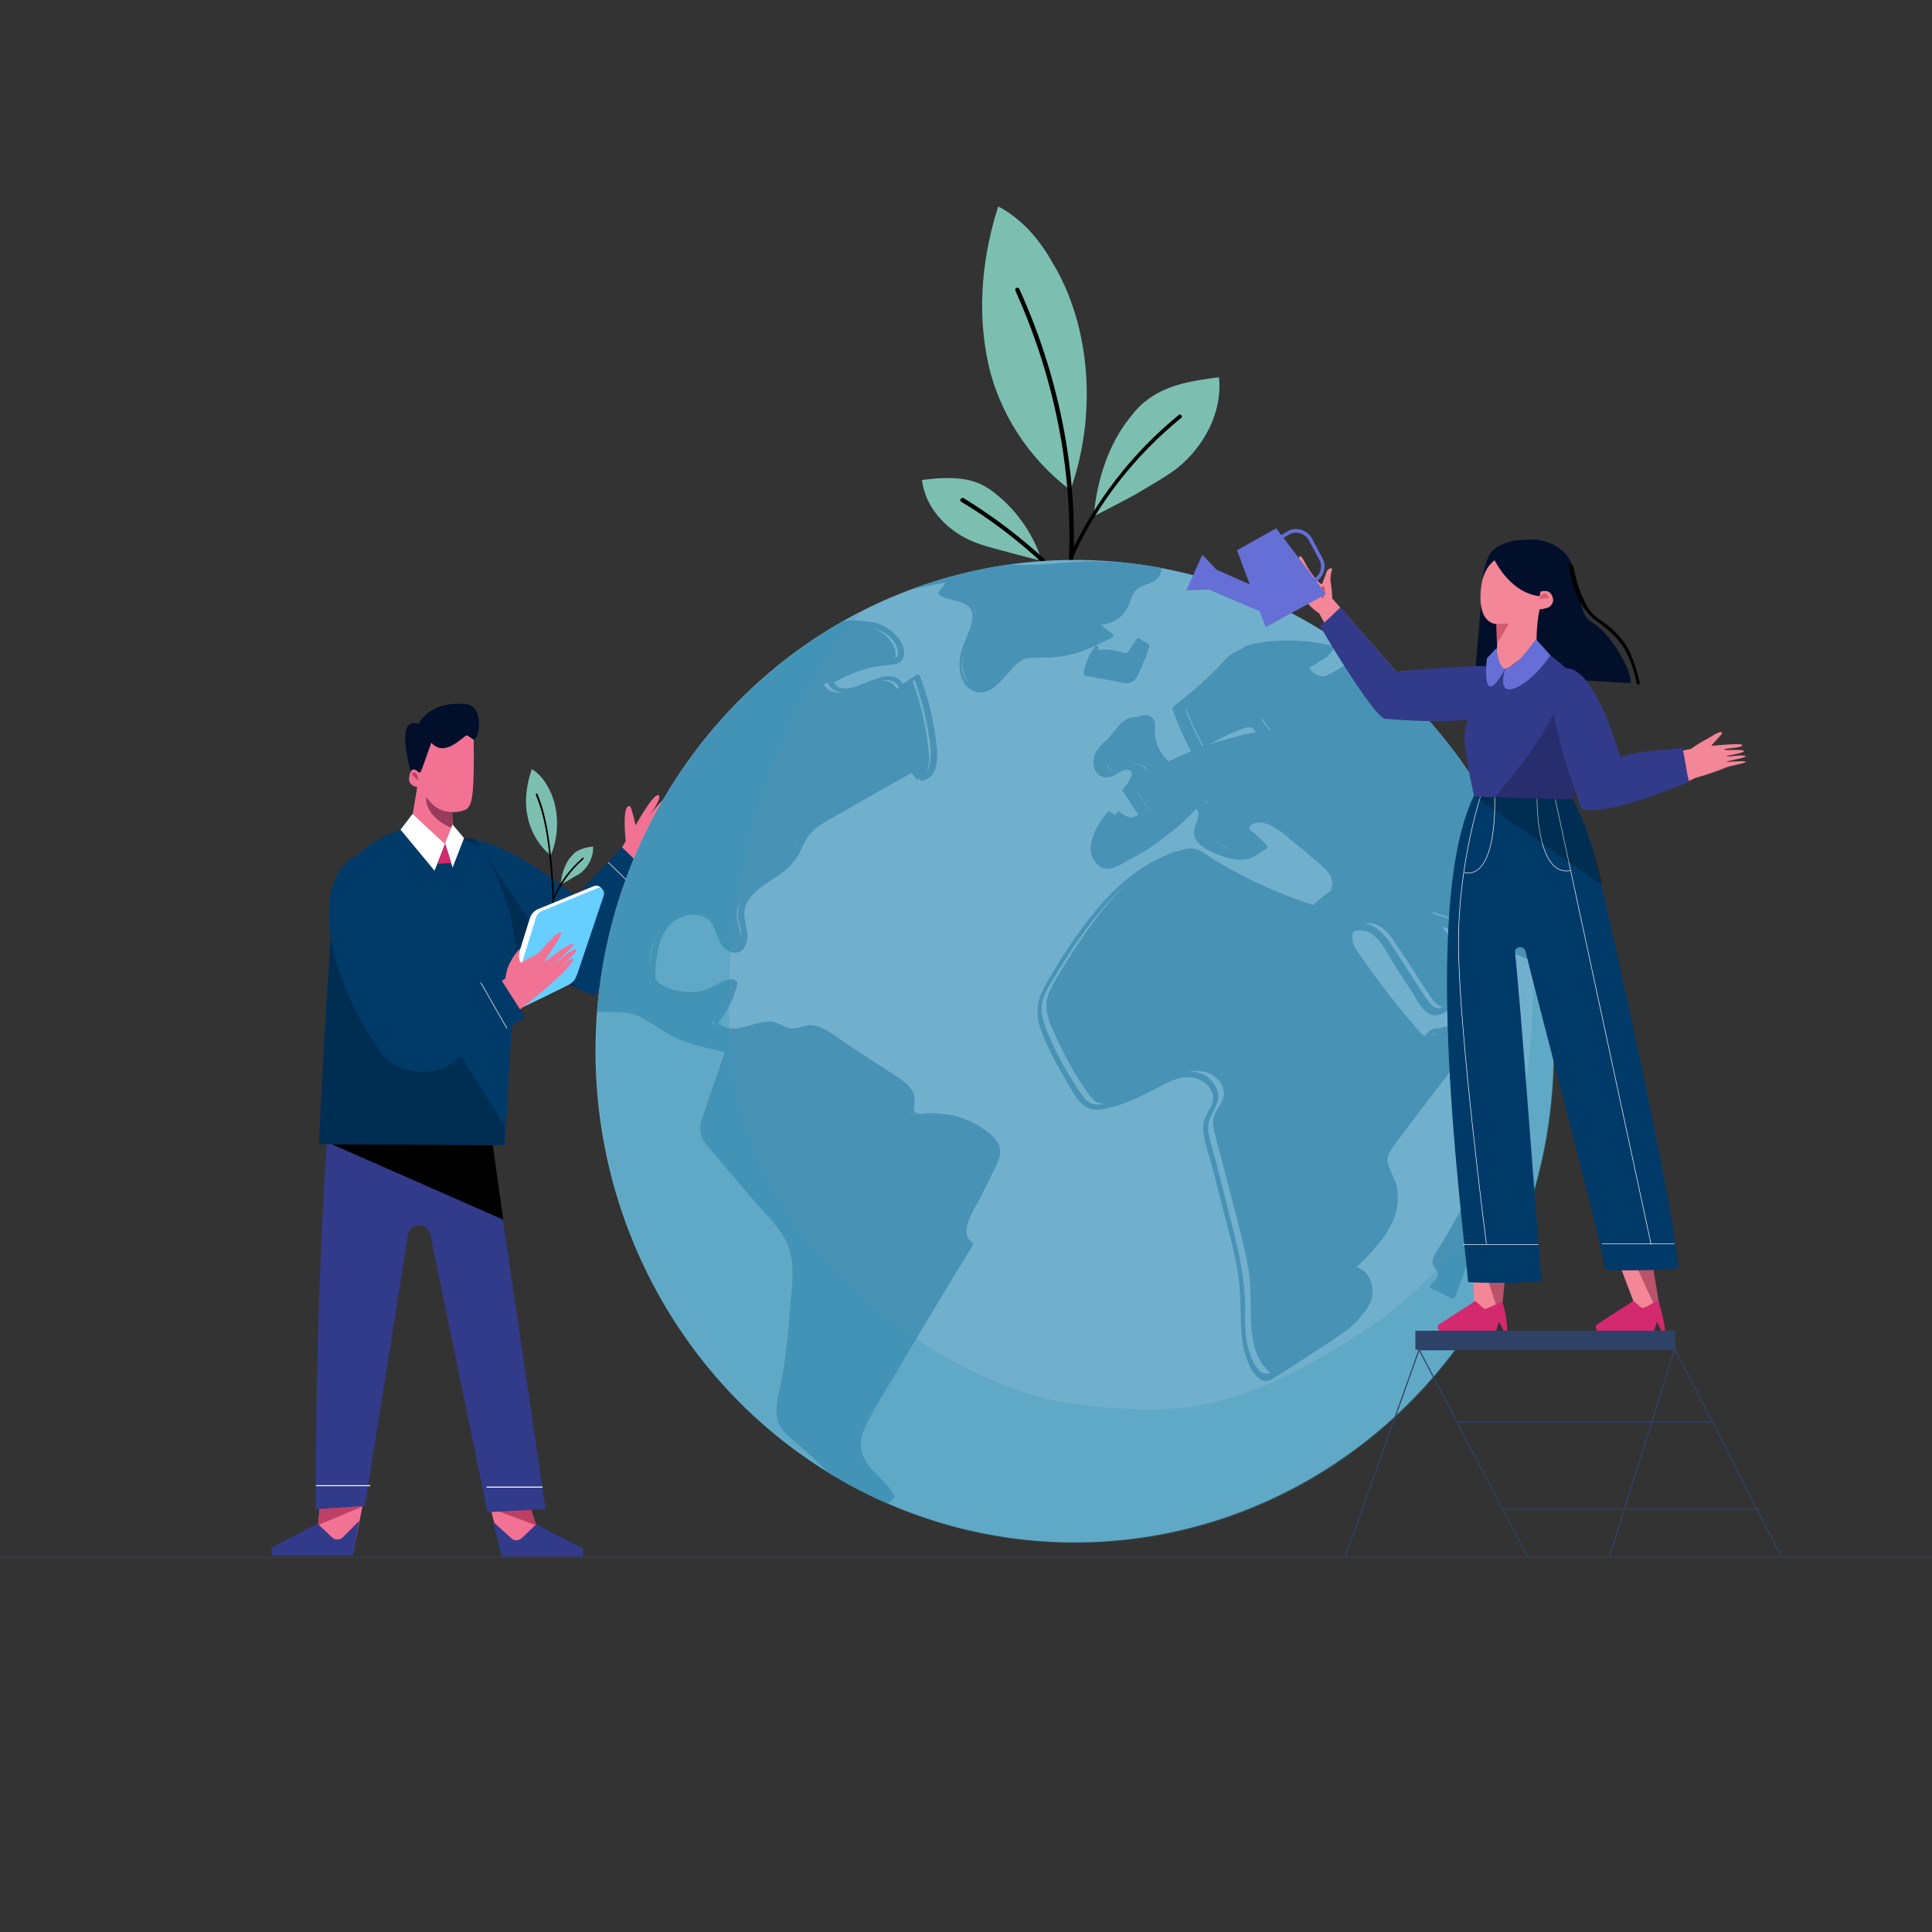 <?xml version="1.0" encoding="utf-8"?>
<!-- Generator: Adobe Illustrator 25.2.1, SVG Export Plug-In . SVG Version: 6.00 Build 0)  -->
<svg version="1.1" id="Capa_1" xmlns="http://www.w3.org/2000/svg" xmlns:xlink="http://www.w3.org/1999/xlink" x="0px" y="0px"
	 viewBox="0 0 1080 1080" style="enable-background:new 0 0 1080 1080;" xml:space="preserve">
<rect x="0" y="0" width="1080" height="1080" fill="#333333" stroke="none"/>
<style type="text/css">
	.st0{fill:none;stroke:#2E4166;stroke-width:0.5;stroke-linecap:round;stroke-linejoin:round;stroke-miterlimit:10;}
	.st1{fill:#020F2B;}
	.st2{fill:#F27294;}
	.st3{fill:#003A69;}
	.st4{opacity:0.21;enable-background:new    ;}
	.st5{fill:none;stroke:#FFFFFF;stroke-width:0.328;stroke-miterlimit:10;}
	.st6{fill:#BD4064;}
	.st7{fill:#323A8A;stroke:#323A8A;stroke-width:1.287;stroke-miterlimit:10;}
	.st8{fill:#323A8A;}
	.st9{fill:none;stroke:#FFFFFF;stroke-width:0.56;stroke-miterlimit:10;}
	.st10{opacity:0.21;}
	.st11{fill:#993C5C;}
	.st12{fill:#FFFFFF;}
	.st13{fill:#D3296E;}
	.st14{fill:#7CBFB1;}
	.st15{fill:#66CFFF;}
	.st16{fill:#55A695;}
	.st17{fill:#71B0CD;}
	.st18{clip-path:url(#SVGID_2_);}
	.st19{fill:#4892B5;}
	.st20{opacity:0.28;fill:#3497B5;enable-background:new    ;}
	.st21{fill:#2E4166;}
	.st22{fill:none;stroke:#2E4166;stroke-width:0.616;stroke-miterlimit:10;}
	.st23{fill:#F38697;}
	.st24{fill:#D65A6F;}
	.st25{fill:#B85369;}
	.st26{fill:none;stroke:#FFFFFF;stroke-width:0.303;stroke-miterlimit:10;}
	.st27{fill:#E20000;}
	.st28{fill:#C45366;}
	.st29{fill:#656FD6;}
	.st30{fill:none;stroke:#656FD6;stroke-width:2;stroke-miterlimit:10;}
</style>
<g id="OBJECTS">
	<g>
		<g>
			<line class="st0" x1="-11.4" y1="870.6" x2="1197.5" y2="870.6"/>
		</g>
		<g>
			<g>
				<g>
					<g>
						<path class="st1" d="M261,393.7c-21.1-2.5-27,11-27,11c-13.5-5.1-4.6,25.8-4.6,25.8l0,0l6.3,3.8v-0.4l0,0l0,0v-0.4l-0.4-0.4
							l10.6-9.7c0.8-0.4,4.2-2.1,6.3-5.9c1.7-3,5.5-1.3,8-2.1c1.3-0.4,1.3,1.3,2.1,0.4c1.7-0.8,1.7-0.4,2.1-2.1
							C268.7,413.2,270.3,395,261,393.7z M231.9,430.9c0.8,0.4,1.7,0.8,2.5,1.7l-1.3-0.8L231.9,430.9z"/>
						<g>
							<path class="st2" d="M364.5,483.3c0,0-22.8,59.6-32.5,62.5c-9.7,3.4-94.6-48.6-79-66.7c0,0,2.1-7.2,8.9-5.9
								c6.8,1.7,26.2,3.8,64.2,36.3c0,0,22.4-36.7,24.1-40.1"/>
							<path class="st3" d="M321.9,501c0,0-67.2-55.8-81.9-21.5c-8.4,19,78.6,74.8,92.9,76.9l33.4-64.6l-18.6-18.2L321.9,501z"/>
							<path class="st4" d="M265.7,469.3c-11.4-2.5-21.1-0.8-26.2,10.1c-7.2,16.5,56.2,60,83.2,73.1
								C303.3,525.5,284.3,497.6,265.7,469.3z"/>
							<line class="st5" x1="340" y1="482" x2="361.2" y2="502.7"/>
						</g>
						<g>
							<g>
								<g>
									<polygon class="st2" points="274.1,842.7 280.9,869.3 324.8,869.3 324.8,866 299.9,852.9 296.5,843.6 									"/>
									<path class="st6" d="M299.9,852.9c-1.3-0.8-25.8-9.7-25.8-9.7l22.8,0.4L299.9,852.9z"/>
									<path class="st7" d="M299.9,852.9l-7.6,7.2c-2.1,2.1-5.1,2.1-7.2,0l-8.4-7.6l4.2,16.9h44.4V866L299.9,852.9z"/>
								</g>
							</g>
							<g>
								<g>
									<polygon class="st2" points="202.8,841 197.3,868.9 152.9,868.9 152.9,865.5 177.8,852.5 178.7,843.2 									"/>
									<polygon class="st6" points="177.8,852.5 178.7,843.2 203.2,841.9 									"/>
									<path class="st7" d="M177.4,852.5l7.6,7.2c2.1,2.1,5.1,2.1,7.2,0l7.6-7.6l-3,16.9h-44.4v-3.4L177.4,852.5z"/>
								</g>
							</g>
							<g>
								<path class="st8" d="M272,620.1L305,843.6l-32.5,1.7l-32.1-155.9c-2.1-5.9-10.1-5.9-12.2,0L204,841.9l-27.5,1.7
									c0,0-0.4-131.4,8-226.8L272,620.1z"/>
								<g>
									<line class="st9" x1="207" y1="830.5" x2="176.6" y2="830.5"/>
									<line class="st9" x1="303.3" y1="831.3" x2="272" y2="831.3"/>
								</g>
							</g>
							<polygon points="185.4,639.6 281.3,681.8 275.4,639.6 							"/>
						</g>
						<g>
							<path class="st3" d="M223.9,463.8c0,0-32.9,10.1-36.7,37.2c-3.8,27-8.9,138.5-8.9,138.5l103.9,0.8l6.3-109.4
								c-1.7-21.1-10.1-40.1-13.5-46.5c-3-5.5-6.8-11.8-9.3-12.2l-33.4-13.9L223.9,463.8z"/>
						</g>
						<g class="st10">
							<path d="M243.7,566.9c-10.6-19.4-21.1-38.9-32.5-57.4c-5.5-8.9-10.6-17.7-15.6-27c-4.2,5.1-7.6,11.4-8.4,18.6
								c-3.8,27-8.9,138.5-8.9,138.5l103.5,0.8l0.8-10.6C269.9,609.6,255.1,587.6,243.7,566.9z"/>
						</g>
						<g>
							<path class="st2" d="M233.2,440.2l-3.4,20.3l9.3,8.9c4.2,5.9,13.5,3.4,14.4,0.8l0,0l-0.8-16.9l-16.1-16.1c0,0-2.5,1.7-3,2.5
								C233.2,439.8,233.2,440.2,233.2,440.2z"/>
							<path class="st11" d="M236.5,436.8l16.1,16.1L253,463c0,0-15.2-5.1-14.8-17.7"/>
						</g>
						<g>
							<polygon class="st12" points="223.9,463.8 230.6,455 248.8,471.9 242.9,486.7 							"/>
							<polygon class="st12" points="253,460.9 248.8,471.4 253,485 259.4,468.5 							"/>
							<polygon class="st13" points="252.2,482.4 244.6,482.9 248.8,471.4 							"/>
						</g>
						<g>
							<path class="st2" d="M235.3,431.3c-0.4,0.4-0.8,0.8-1.3,0.4c-1.3-1.3-3.8-3.4-5.1,1.7c-1.7,7.2,5.9,6.3,6.3,7.2
								c1.3,2.1,4.6,8.9,10.6,11.8c3.4,1.7,10.1,2.5,14.8,0c3.4-2.1,4.6-8,4.2-38.9L261,411c-2.5,0.8-12.2,12.7-19.9,4.2
								C239.5,419.5,236.5,428.4,235.3,431.3z"/>
							<g>
								<path class="st6" d="M230.2,433l3.8,3.4C234,436,232.7,428.8,230.2,433z"/>
							</g>
						</g>
						<g>
							<path class="st2" d="M349.8,470.2c0,0-2.5-21.5,2.5-19.4c0.8,0.4,3,10.6,3,10.6s9.7-17.7,12.7-16.9c3,0.8-6.3,13.5-6.3,13.5
								s8.4-12.2,10.6-11.4c2.1,0.8-7.2,14.8-7.2,14.8s10.1-15.6,10.1-12.7c0.4,3-7.2,15.2-7.2,15.2s6.3-10.1,9.3-10.6
								c3.4-0.4-14.4,30.8-14.4,30.8"/>
						</g>
					</g>
				</g>
				<g>
					<g>
						<g>
							<g>
								<g>
									<path class="st14" d="M307.9,478.2c-6.8-5.5-11.4-13.5-13.1-22.4c-1.7-8.4-0.4-17.7,2.5-25.8c3.8,2.1,6.8,5.9,8.9,9.7
										C312.6,450.7,313,466,307.9,478.2"/>
								</g>
								<g>
									<g>
										<path d="M299.5,444.4c5.1,11.8,6.8,25.3,8,38c1.3,13.1,2.1,27,0,40.1c0,0.4,0.8,0.8,0.8,0c2.1-13.5,1.3-27.9,0-41.4
											c-1.3-12.7-3-25.8-8-37.6C299.9,443.6,299.5,444,299.5,444.4L299.5,444.4z"/>
									</g>
								</g>
							</g>
							<g>
								<g>
									<path class="st14" d="M313.4,494.3c0.4-5.1,2.1-10.1,4.6-13.9c0.8-1.3,2.1-2.5,3.4-3.8c3-2.1,6.3-3,10.1-3.4
										c0.4,5.1-2.1,10.6-5.9,13.9c-1.7,1.7-3.8,2.5-5.9,3.8C317.6,492.1,316,493.4,313.4,494.3"/>
								</g>
								<g>
									<g>
										<path d="M325.7,479.5c-7.2,6.3-13.1,13.9-16.5,22.8c0,0.4,0.4,0.8,0.4,0.4c3.8-8.4,9.7-16.5,16.5-22.4
											C326.5,479.5,326.1,479,325.7,479.5L325.7,479.5z"/>
									</g>
								</g>
							</g>
						</g>
						<path class="st12" d="M280.1,564.8l16.1-51.5c0.8-2.5,2.5-4.2,4.6-5.1l30.8-12.7c3.8-1.7,6.8,2.5,5.1,6.3l-14.4,42.7
							c-0.8,3-3,5.1-5.5,6.3l-32.9,16.1C283,566.9,280.1,566.1,280.1,564.8z"/>
						<path class="st15" d="M283,566.9l16.5-53.6c0.4-1.7,1.7-3.4,3.8-4.2l30.8-12.7c2.1-0.8,4.2,1.7,3.4,4.2l-14.8,43.9
							c-1.3,3-1.7,4.2-4.6,5.9C307.9,555.5,283,567.8,283,566.9z"/>
					</g>
					<path class="st2" d="M267.4,581.3c28.3-19.4,44.4-34.6,47.3-37.6c1.7-1.7,6.3-6.8,5.9-7.6c-0.8-2.1-10.6,8-10.1,7.6
						c0.4-0.8,12.2-11.4,11.8-12.7c-0.8-2.5-14.4,9.7-14.8,9.7c-3.4,3,13.1-11,13.1-12.7c-0.4-1.7-8.4,3.8-8.9,4.2
						c0,0-6.8,5.5-7.2,5.1c-0.4-0.4,11-15.6,8.9-16.1c-2.1-0.4-9.7,8.9-11.8,11s-7.6,3.8-9.3,5.5c-2.5,2.1-2.5-5.1-1.7-7.6
						c0,0-5.1,5.9-6.8,11c-0.8,2.5-1.3,5.9-1.3,5.9l-24.1,15.6L267.4,581.3z"/>
					<path class="st3" d="M219.2,491.7c0,0-11.4-18.2-22.4-11.8c-18.2,11-21.1,54.1,16.1,108.6c8.4,12.2,31.7,14.4,42.2,3.8
						l38.4-23.7l-16.5-25.8l-24.9,16.9L219.2,491.7z"/>
					<line class="st5" x1="268.7" y1="549.2" x2="283.4" y2="574.9"/>
				</g>
			</g>
			<g>
				<g>
					<path class="st16" d="M627.3,337.5c-0.4-3.4-2.5-8-5.1-10.6c-2.5-2.1-5.9-1.7-8.4-0.4c-2.5,1.3-4.6,4.2-5.9,6.8
						c-0.4-1.3-2.1-3-3.4-3.8c-3-1.7-5.9-0.8-7.2-0.8c-6.3,1.3-7.2,6.3-7.6,8.9"/>
				</g>
				<g>
					<g>
						<g>
							<path class="st14" d="M598.1,273.8c-23.2-17.7-40.1-43.5-46-72.2c-5.9-28.7-3-58.3,5.9-86.2c13.1,6.8,22.8,18.2,30,30.8
								c22.4,36.7,24.9,86.6,10.6,127.1"/>
						</g>
						<g>
							<g>
								<path d="M567.7,162.7c24.5,54.5,35.1,114.9,27.9,174.5c0,1.7,2.1,1.7,2.5,0c7.2-60-3.4-120.8-28.3-175.7
									C569,160.1,566.9,161,567.7,162.7L567.7,162.7z"/>
							</g>
						</g>
					</g>
					<g>
						<g>
							<path class="st14" d="M611.6,286.9c1.7-18.2,7.6-36.7,18.2-51.1c3.8-5.1,7.6-9.7,12.7-13.1c11-8,25.3-10.1,38.9-11.8
								c2.1,19-8,38.4-23.2,50.7c-7.2,5.5-15.2,9.7-22.8,14.4c-7.6,4.2-15.2,8-23.2,12.2"/>
						</g>
						<g>
							<g>
								<path d="M659,231.9c-25.8,21.1-46.5,47.7-60.8,78.1c-0.4,1.3,1.3,2.5,1.7,1.3c13.9-30.4,34.6-56.6,60.4-77.7
									C661.5,232.8,659.8,231.1,659,231.9L659,231.9z"/>
							</g>
						</g>
					</g>
					<g>
						<g>
							<path class="st14" d="M581.7,311.4c-4.6-13.1-12.7-24.9-23.2-33.8c-3.4-3-7.6-5.9-11.8-7.6c-9.7-3.8-20.7-3-31.3-1.7
								c1.7,14.8,12.7,27,26.2,33.4c6.3,3,13.1,4.6,19.4,6.3c6.3,1.7,12.7,3.4,19.4,5.1"/>
						</g>
						<g>
							<g>
								<path d="M537.3,280.5c22,13.1,41.8,29.6,59.6,48.2c0.8,0.8,2.5-0.4,1.7-1.7c-17.7-18.6-38-35.1-60-48.6
									C537.3,278,536,279.7,537.3,280.5L537.3,280.5z"/>
							</g>
						</g>
					</g>
				</g>
				<g>
					<path class="st14" d="M569,337.5c0.4-3,2.1-8,4.6-10.1c2.1-1.7,5.5-1.7,8-0.4c2.5,1.3,4.2,3.8,5.5,6.3c0.4-1.3,2.1-3,3-3.8
						c3-1.7,5.1-0.8,6.3-0.8c5.9,0.8,6.8,5.9,6.8,8.4"/>
				</g>
			</g>
			<g>
				<g>
					<g>
						<g>
							<ellipse class="st17" cx="600.7" cy="587.6" rx="267.8" ry="274.6"/>
							<g>
								<g>
									<defs>
										<ellipse id="SVGID_1_" cx="600.7" cy="587.6" rx="267.8" ry="274.6"/>
									</defs>
									<clipPath id="SVGID_2_">
										<use xlink:href="#SVGID_1_"  style="overflow:visible;"/>
									</clipPath>
									<g class="st18">
										<g>
											<g>
												<path class="st19" d="M309.2,431.3c-2.5,13.1-13.9,22.8-15.6,36.3c-0.8,7.6,1.7,15.2,4.6,22.4
													c8,20.7,16.1,41.4,24.1,62.1c1.3,3.4,3,7.2,5.9,9.7c5.9,4.6,14.4,1.7,22,2.5c8,1.3,14.4,6.8,21.1,11
													c10.6,6.3,23.2,9.3,35.5,11.8c-4.2,12.7-8.4,24.9-12.7,37.6c-0.8,2.5-1.7,5.1-1.3,8c0.4,3.4,2.5,6.3,5.1,8.9
													c11.8,13.9,23.7,27.9,35.5,41.8c3.4,3.8,6.3,7.6,8.4,12.2c2.5,5.9,2.5,12.7,2.1,19c-0.8,22.8-3,45.6-7.2,68
													c-0.8,3.8-1.3,7.6-0.4,11.4c1.3,3.8,4.2,6.3,6.8,8.9c11,10.1,22.4,19.9,33.4,30c6.3,5.9,17.3,11,22,3.8
													c-4.6-9.7-16.9-15.6-18.6-26.2c-1.3-7.2,2.5-14.8,6.3-21.1c18.6-31.7,37.2-62.9,56.2-94.2c-5.9-3-3.4-11.8-0.4-17.7
													c4.2-8.4,8.4-16.9,12.7-25.3c1.7-3.4,3.4-7.2,2.5-10.6c-0.8-3-3-5.1-5.5-7.2c-10.1-8-23.7-12.2-36.7-11
													c-2.1,0-4.6,0.4-5.9-1.3c-1.7-2.1,0-5.1,0-7.6c0.4-5.1-4.6-8.9-8.9-11.8c-12.2-8-24.5-16.1-36.7-24.1
													c-4.6-3-9.7-5.9-14.8-4.6c-2.1,0.4-4.2,2.1-6.8,2.1c-3,0-5.5-2.1-8.4-3.4c-5.9-2.5-12.2,0-18.2,1.7
													c-5.9,1.7-13.5,2.1-17.3-3c5.1-6.3,8.9-13.5,11.4-21.5c-2.1-2.1-5.9,0-8.9,1.7c-11.4,7.2-27.5,5.9-37.6-2.5
													c-0.4-11,0.4-23.2,7.6-31.7c7.2-8.4,22.4-10.1,27.9-0.4c3,5.9,4.6,15.6,11,14.4c3.4-0.8,5.1-5.1,4.6-8.9
													c-0.4-3.8-2.1-7.2-2.1-10.6c-0.4-8,6.3-14.4,12.7-18.6c6.3-4.2,13.9-8,17.7-14.8c1.7-3,2.5-6.8,4.2-9.7
													c3-5.1,8.4-8,13.5-11c16.1-9.3,32.1-18.2,48.2-27.5c1.3,1.7,3,3.8,4.2,5.5c5.9-0.4,7.6-8.9,6.8-14.8
													c-1.3-14.4-4.6-28.7-9.7-41.8c-3,2.1-5.5,3.8-8.4,5.9c-3-7.2-13.5-4.6-20.3-1.3c-6.8,3.4-16.9,5.9-20.3-1.3
													c10.6-6.3,22.4-10.1,34.6-11c1.3,0,2.5,0,3.4-0.8c2.5-1.3,2.5-5.1,1.7-8c-2.5-6.8-9.3-11.4-16.5-12.7
													s-14.4-0.4-21.1,0.4c-7.6,1.3-15.2,2.1-22.8,3.4c-5.1,0.8-10.6,1.3-15.2-0.8c-4.6-2.1-7.6-6.3-11-9.7
													c-3.8-3.4-8.9-5.9-13.1-3.4c-2.1,1.3-3.4,3.4-5.1,5.1c-7.6,8.4-19.9,8.4-30.8,8c-20.7-0.8-41.4-1.7-61.7-2.5
													c-4.6,0-9.3-0.4-13.9,1.3c-5.1,1.7-9.3,5.5-13.1,9.3c-10.1,9.3-19.9,18.6-30,28.3c-2.5,2.1-5.1,5.5-4.2,8.4
													c0.8,3.4,4.6,5.1,8,4.2c3.4-0.4,5.9-2.5,8.9-4.2c15.2-8,33.4-5.5,49.8-2.5c2.5,8.4,3,17.3,1.7,25.8
													c1.3-3.8,2.5-8,3.4-11.8"/>
												<g>
													<path class="st19" d="M307.9,430.9c-2.5,12.7-13.5,22.4-15.6,35.5c-1.3,7.2,0.8,14.4,3.4,21.1c3,8.4,6.3,16.9,9.7,24.9
														c3,8,6.3,16.1,9.3,24.5c3,7.2,5.1,15.2,9.3,22c3,4.6,7.6,6.8,13.1,6.8c8.4,0.4,15.2-0.8,22.8,3.8
														c7.2,4.2,13.1,8.9,20.7,11.8c8.4,3.4,17.3,5.1,25.8,7.2c-0.4-0.4-0.4-1.3-0.8-1.7c-3.8,11-7.6,22.4-11.4,33.4
														c-1.3,3.8-3.4,8-2.5,12.7c0.4,4.2,3.4,7.2,5.9,10.1c7.6,9.3,15.6,18.2,23.2,27.5c7.2,8.4,17.7,17.7,20.7,28.7
														c3,10.6,0.8,23.2,0,34.2c-0.8,11.8-2.1,24.1-4.2,35.9c-1.3,8-5.5,19.4-1.7,27c1.7,3.8,5.1,6.3,8,8.9
														c4.6,4.2,9.3,8,13.5,12.2c8,7.2,16.1,16.5,25.8,21.5c5.9,3,12.7,4.2,16.9-1.7c0.4-0.4,0-0.8,0-1.3
														c-4.6-8.9-14.8-13.9-17.7-23.2c-3-8,1.7-15.6,5.5-22.8c3.8-6.3,7.2-12.7,11-18.6c14.8-25.3,30-50.3,45.2-75.2
														c0.4-0.4,0-1.3-0.4-1.7c-8-5.1,1.3-18.6,4.2-24.1c2.1-4.2,4.2-8.4,6.3-12.7c1.7-3.8,4.2-7.6,5.1-11.8
														c0.8-6.3-3.4-10.6-8-13.9c-6.3-4.6-13.5-7.6-21.1-8.9c-3.4-0.4-7.2-0.8-10.6-0.8c-1.7,0-3.8,0.8-5.9,0.4
														c-3.4-0.8-2.5-3.8-2.1-6.8c0.4-6.3-4.2-10.1-9.3-13.5c-8.4-5.5-16.9-11-25.3-16.5c-6.8-4.2-14.8-11.8-22.8-12.7
														c-5.1-0.4-8.9,3-13.9,1.3c-3.4-1.3-5.9-3.4-10.1-3.4c-9.3,0-21.5,8.9-29.1,0c0,0.4,0,1.3,0,1.7
														c5.5-6.8,9.3-13.9,11.4-22.4c0-0.4,0-1.3-0.4-1.7c-2.1-1.7-4.2-1.3-6.8-0.4c-4.6,2.1-8.4,4.6-13.5,5.9
														c-5.1,0.8-10.6,0.4-15.2-0.8c-2.1-0.8-4.6-1.7-6.8-3c-3.4-2.1-3.4-4.6-3-8.4c0.4-9.7,2.5-22.4,11.8-27.9
														c8.9-5.1,18.6-3,22.8,6.8c1.7,4.2,3.8,11.8,9.7,11.8c6.3,0,7.6-7.6,6.8-12.2c-1.3-6.3-3-11.4,0.8-17.3
														c3-4.6,8-8,12.7-11c7.2-4.6,13.1-8.9,16.5-16.9c3-6.8,5.9-11,12.2-14.8c5.1-3.4,10.6-5.9,16.1-9.3
														c11.8-6.8,23.7-13.5,35.9-20.3c-0.4,0-1.3-0.4-1.7-0.4c1.3,1.7,3,3.8,4.2,5.5c0.4,0.4,0.8,0.8,1.7,0.4
														c8.4-1.7,8.4-12.7,7.6-19c-1.3-13.5-4.6-26.6-9.3-39.3c-0.4-0.8-1.3-1.3-2.1-0.8c-3,2.1-5.5,3.8-8.4,5.9
														c0.4,0,1.3,0.4,1.7,0.4c-8.9-16.9-32.5,11.8-40.1-3c0,0.4-0.4,1.3-0.4,1.7c7.2-4.2,15.2-7.6,23.2-9.3
														c4.2-0.8,8.4-0.8,12.2-1.7c2.1-0.4,3.4-1.3,4.2-3c2.1-4.2-0.4-9.3-3-12.2c-3.8-4.6-9.3-7.6-15.2-8.4
														c-16.5-3-33.8,4.6-50.3,4.6c-9.7,0-13.1-6.8-19.9-11.8c-3.8-3-9.7-5.1-13.9-2.1c-2.1,1.3-3.4,3.8-5.5,5.5
														c-3,3-6.8,5.1-11,5.9c-7.2,1.7-14.4,1.3-22,0.8c-18.2-0.8-36.3-1.7-54.5-2.5c-6.8-0.4-13.9-1.3-20.3,1.7
														c-6.3,3-11.4,8.4-16.5,13.1c-6.8,6.3-13.5,12.7-20.3,19c-3.8,3.4-10.6,8-10.1,13.9c0.4,4.6,5.1,6.8,9.3,6.3
														c3.4-0.4,5.9-2.5,8.9-3.8c4.2-2.5,8.9-3.8,13.5-4.6c9.7-1.7,19.4-0.4,29.1,0.8c1.7,0.4,4.6,0.4,5.9,1.7
														c1.3,1.3,1.7,4.6,1.7,6.3c0.8,5.9,0.8,11.8,0,17.7c0,1.7,2.1,1.7,2.5,0.4c1.3-3.8,2.5-8,3.4-11.8
														c0.4-1.7-2.1-2.5-2.5-0.8c-1.3,3.8-2.5,8-3.4,11.8c0.8,0,1.7,0.4,2.5,0.4c1.3-8.9,0.4-17.3-1.7-26.2
														c0-0.4-0.4-0.8-0.8-0.8c-11.8-2.1-23.7-4.2-35.9-2.5c-5.5,0.8-10.6,2.5-15.2,5.1c-3,1.7-5.9,4.2-9.7,4.2
														c-2.1,0-5.1-3.4-5.1-5.5c0-2.1,3.8-5.5,5.5-6.8c10.1-9.7,20.3-19.4,30.8-29.1c5.5-5.1,11-8,18.6-8
														c7.2,0,14.4,0.4,22,0.8c14.4,0.8,28.7,1.3,43.1,2.1c10.1,0.4,21.5,1.3,30.4-5.1c4.6-3.4,7.6-10.6,14.4-8.4
														c6.3,1.7,9.3,8,14.4,11.8c9.3,6.8,23.2,2.1,33.4,0.4c8.4-1.3,16.9-3,25.3-2.1c7.6,0.8,17.7,5.1,19.4,13.5
														c1.3,5.9-5.9,5.9-9.7,6.3c-3.8,0.4-7.2,1.3-10.6,2.1c-6.8,2.1-12.7,4.6-18.6,8c-0.4,0.4-0.8,1.3-0.4,1.7
														c8.9,16.5,32.5-11.8,40.1,3c0.4,0.4,1.3,0.8,1.7,0.4c3-2.1,5.5-3.8,8.4-5.9c-0.8-0.4-1.3-0.4-2.1-0.8
														c3.8,10.6,6.8,21.1,8.4,32.1c0.8,5.1,1.7,10.6,0.8,15.6c-0.4,2.5-1.3,5.5-3.4,6.8c-2.1,0.8-3.4-2.1-5.1-4.2
														c-0.4-0.4-1.3-0.8-1.7-0.4c-11.8,6.8-23.7,13.5-35.9,20.3c-8.9,5.1-21.1,9.7-26.2,18.6c-3,4.6-3.8,10.1-8,14.4
														s-9.7,6.8-14.4,10.1c-7.2,4.6-13.5,11.8-12.7,21.1c0.4,2.5,1.3,5.1,1.7,7.6c0.8,4.6-3,12.7-7.6,6.8
														c-2.5-3.4-3.4-7.6-5.1-11.4c-3.4-5.9-10.6-8-17.3-7.2c-8,1.3-13.9,7.2-17.3,14.4c-1.7,4.2-2.5,8.9-3.4,13.5
														c-0.4,3.4-1.7,9.7,0,12.7c1.7,3.4,9.7,5.5,13.1,6.8c4.6,1.3,9.7,1.3,14.4,0.4c2.5-0.4,5.1-1.3,7.6-2.1
														c2.5-1.3,5.5-4.2,8.4-3.4c3,0.4,1.7,0.8,0.8,3.4c-0.8,2.1-1.7,4.2-2.5,5.9c-1.7,3.4-4.2,6.8-6.3,10.1
														c-0.4,0.4-0.4,1.3,0,1.7c3.8,4.6,9.3,5.1,14.8,4.2c4.2-0.8,8-2.1,11.8-3c3.4-0.8,6.8-0.4,10.1,0.8
														c1.7,0.8,3,1.7,4.2,2.1c3.4,1.3,5.5,0,8.4-0.8c6.3-1.7,11,1.3,16.1,4.6c8.4,5.5,16.9,11,25.3,16.5
														c3.8,2.5,8,5.1,11.8,7.6c2.1,1.7,4.2,3,5.5,5.5c1.7,3,0.8,5.1,0.8,8c-0.4,6.3,4.6,6.3,9.3,5.9
														c9.3-0.4,18.2,1.7,26.2,5.9c3.8,2.1,8,4.6,10.6,8c4.2,5.9-0.4,12.7-3.4,18.6c-4.2,8-9.3,16.5-12.2,24.9
														c-1.7,5.1-2.1,11.4,3,14.8c0-0.4-0.4-1.3-0.4-1.7c-16.9,27.9-33.8,56.2-50.3,84.5c-5.9,10.1-16.5,23.2-11,35.5
														c1.7,3.8,4.6,7.2,7.6,10.1c2.1,2.1,3.8,3.8,5.9,5.9c0.8,1.3,3,2.5,3,4.2c1.3,1.3,0.8,2.1-0.8,3
														c-1.3,0.8-2.5,0.8-3.8,0.8c-6.8,0-12.2-5.5-16.9-9.7c-5.9-5.5-12.2-11-18.2-16.5c-5.1-4.6-11-8.9-15.6-14.4
														c-6.8-7.6-1.7-20.7-0.4-29.6c2.1-15.2,3.8-30.4,4.6-45.6c0.4-6.8,0.8-13.9,0-20.7c-0.8-6.3-3.8-11.8-8-16.9
														c-11.4-13.9-23.2-27.5-35.1-41.4c-4.6-5.1-8.4-9.3-6.3-16.5c0.8-3.8,2.5-8,3.8-11.8c3-9.3,6.3-18.2,9.3-27.5
														c0.4-0.8-0.4-1.7-0.8-1.7c-8.9-1.7-17.7-3.8-25.8-7.2c-8.9-3.4-15.6-9.7-24.1-13.9c-7.2-3.4-14.4-1.3-22-2.1
														c-11.4-1.3-14.4-17.7-18.2-26.6c-3.8-9.7-7.6-19.4-11.4-29.1c-3.4-9.3-8-18.6-10.1-28.3c-2.5-10.1,0.4-18.2,5.5-27
														c3.8-6.3,7.6-12.2,8.9-19.9C310.9,430.1,308.4,429.2,307.9,430.9L307.9,430.9z"/>
												</g>
											</g>
											<g>
												<path class="st19" d="M503.5,319.8c-3.8,0.4-7.6,0.8-11.8,0.8c-2.5,2.1-1.3,7.2,2.1,8.4c3,1.7,6.8,0.8,10.1,0
													c9.3-2.1,18.6-4.2,27.9-5.9c-2.1,3-3.8,5.5-5.9,8.4c5.9,4.2,16.5,2.5,19,9.7c0.8,2.1,0.4,4.2,0,6.3
													c-1.7,7.6-5.9,14.4-6.8,22c-0.8,7.6,4.2,17.3,11.8,16.5c3.8-0.4,7.2-3.8,9.7-6.8c2.5-3,5.5-5.9,8-8.9
													c1.7-1.7,3-3.4,5.1-3.8c2.1-0.8,4.2-0.4,6.3,0c14.8,1.7,29.1-4.6,42.7-11.4c-3.4-2.5-6.8-5.1-10.1-7.6
													c8,1.7,16.5-3.4,19-11c0.8-2.1,0.8-4.6,2.1-6.3c2.1-3,6.3-3.8,9.7-5.5c3.4-1.3,7.2-4.6,5.9-8.4
													c-8-0.4-16.5-0.8-24.5-1.3c-5.9-0.4-11.8-0.4-17.7-0.4c-8,0.4-16.5,1.7-24.5,2.1c-24.1,1.3-48.2-3.8-72.2,0"/>
												<g>
													<path class="st19" d="M503.5,318.5c-3.4,0.4-8.9-0.4-11.8,0.8c-1.3,0.4-1.7,1.3-2.1,2.5c-1.3,3,0.4,6.3,2.5,8
														c4.6,3.4,11.4,1.3,16.1,0c8-1.7,16.1-3.4,24.1-5.1c-0.4-0.8-0.8-1.3-1.7-2.1c-2.1,3-3.8,5.5-5.9,8.4
														c-0.4,0.4,0,1.3,0.4,1.7c4.6,3,10.6,2.5,15.2,5.5c7.6,4.6,0,16.9-2.1,23.2c-3,8-3.4,22,7.2,25.3
														c4.6,1.3,8.9-0.8,11.8-3.8c3-2.5,5.5-5.9,8-8.4c3.4-3.8,5.9-6.8,11.8-6.8c8,0,15.2,0,22.8-2.1c7.6-2.1,14.8-5.5,22-9.3
														c0.8-0.4,0.8-1.7,0-2.1c-3.4-2.5-6.8-5.1-10.1-7.6c-0.4,0.8-0.8,1.7-0.8,2.5c8.4,1.3,17.3-3,20.3-11.4
														c1.7-4.6,2.5-8,7.2-10.1c2.1-0.8,4.2-1.3,6.3-2.5c3.4-2.1,5.1-5.1,4.6-8.9c0-0.4-0.8-0.8-1.3-0.8
														c-11.8-0.4-23.7-1.3-35.5-1.7c-11.8,0-23.7,1.7-35.5,2.1c-22.8,0.4-45.6-3.8-68.4,0c-1.7,0.4-0.8,3,0.8,2.5
														c16.5-2.5,32.9-1.3,49.4-0.4c8,0.4,16.1,0.4,24.1,0c8.4-0.4,16.9-1.7,25.3-2.1c8,0,16.1,0.4,24.1,0.8
														c3.4,0,8.9-0.4,12.2,0.4c5.5,2.1-4.6,6.3-6.8,7.2c-4.6,1.7-7.2,4.2-8.9,8.9c-2.5,8-9.3,14.4-18.2,12.7
														c-1.7-0.4-2.1,1.7-0.8,2.5c3.4,2.5,6.8,5.1,10.1,7.6c0-0.8,0-1.7,0-2.1c-7.6,3.4-15.2,7.2-23.2,9.3
														c-4.2,1.3-8.4,2.1-13.1,2.1c-3.4,0-6.3-0.8-9.7-0.4c-10.6,0.4-21.1,28.3-32.1,17.3c-11-11,3.4-25.3,3.4-37.6
														c0-11-13.1-9.7-19.9-13.9c0,0.4,0.4,1.3,0.4,1.7c2.1-3,3.8-5.5,5.9-8.4c0.8-0.8-0.4-2.1-1.7-2.1
														c-8,1.7-16.1,3.4-24.1,5.1c-3,0.4-14.4,4.2-15.2-1.3c0.4-1.3,0.8-3,1.3-4.2c0.8,0,2.1,0,3-0.4c2.1,0,4.6-0.4,6.8-0.4
														C505.2,321.1,505.2,318.5,503.5,318.5L503.5,318.5z"/>
												</g>
											</g>
											<g>
												<path class="st19" d="M1013.8,928.1c11.4-4.2,22.4-8,33.8-12.2c-2.5-4.6-4.6-9.7-7.2-14.4c-8.4,7.2-21.1,7.6-30.4,1.7
													c19-9.7,38.4-19.9,57.4-29.6c2.5-5.5-6.8-8.9-12.7-7.6c-5.9,1.3-14.8,1.7-15.2-4.6c-7.2,6.8-18.6,3.8-28.3,1.7
													c-10.6-2.1-21.1-2.5-32.1-3c-22-0.4-43.9-0.4-65.9,0.4c-11,0.4-22.4,0.8-32.9,4.2c-20.3,6.3-38.4,22.8-59.1,20.3
													c4.2-5.9,9.3-11,15.2-14.8c-10.6-11-27.5-13.5-42.7-12.2c-15.2,1.3-30,5.9-45.6,6.8c-11.8,0.4-23.7-1.7-35.5-2.1
													c-41.8-1.7-81.5,16.1-120,32.9c5.5,7.6,17.7,8.9,24.5,2.5c2.5-0.4,3.8,3.8,2.1,5.9c-1.7,2.1-4.6,2.1-7.2,2.5
													c-34.2,1.7-68.4-2.1-101.4-11c6.8-3.4,13.9-7.2,20.7-10.6c-8-3.8-10.6-13.9-14.4-22c-3.8-8.4-13.1-16.5-20.7-11.4
													c2.5,7.2,5.1,14.8,7.6,22c-23.7,3-47.7,2.5-71.4-0.8c-2.1,3.4-2.1,8,0,11.4c-7.2,5.5-19,2.5-22.4-5.5
													c-20.3,2.5-40.1,5.1-60.4,7.6c-2.1,0.4-3.8,0.4-5.5,1.7c-4.2,3.8,0.4,11.4,5.9,13.5c5.5,2.1,12.2,3,14.8,8
													c1.7,3,1.3,6.8,2.1,10.1c1.3,3.4,5.1,5.9,7.6,3.4C375.5,923.4,983.8,939.5,1013.8,928.1z"/>
												<g>
													<path class="st19" d="M1014.2,929.3c11.4-4.2,22.4-8,33.8-12.2c0.8-0.4,1.3-1.3,0.8-2.1c-2.5-4.6-4.6-9.7-7.2-14.4
														c-0.4-0.8-1.3-0.8-2.1-0.4c-8.4,6.3-19.9,7.2-28.7,1.7c0,0.8,0,1.7,0,2.1c10.1-5.1,20.3-10.6,30.8-15.6
														c5.1-2.5,10.6-5.5,15.6-8c2.5-1.3,5.1-2.5,7.6-3.8c1.3-0.8,3.4-1.3,4.2-2.5c3-4.2-3-8-5.9-8.9c-2.5-0.8-5.5-0.8-8-0.4
														c-3.8,0.8-12.7,2.5-13.5-3.4c0-1.3-1.3-1.7-2.1-0.8c-7.6,6.3-18.2,3-27,1.3c-9.3-1.7-19-2.5-28.3-2.5
														c-20.3-0.4-40.6-0.4-60.8,0c-18.2,0.4-35.5,0.8-52.4,8.4c-15.6,7.2-31.3,18.2-49.4,16.5c0.4,0.8,0.8,1.3,1.3,2.1
														c4.2-5.5,8.9-10.6,14.8-14.4c0.8-0.4,0.8-1.3,0.4-2.1c-24.1-24.1-59.6-7.6-88.3-5.9c-18.2,0.8-35.9-3-53.6-1.3
														c-16.9,1.3-32.9,5.5-49,10.6c-18.6,6.3-36.3,13.9-54.5,22c-0.4,0.4-0.8,1.3-0.4,1.7c4.6,5.9,11.8,8.4,19,6.8
														c2.1-0.4,3.4-1.7,5.1-2.1c1.3-0.4,2.1-3,0.4,1.3c-0.8,3-1.7,2.5-4.2,3c-6.8,0.4-13.5,0.4-20.3,0.4
														c-27.5-0.4-54.5-4.2-81.1-11.4c0,0.8,0,1.7,0.4,2.5c6.8-3.4,13.9-7.2,20.7-10.6c0.8-0.4,0.8-1.7,0-2.1
														c-10.1-5.1-10.6-18.2-16.5-26.6c-4.6-6.3-12.2-11.4-19.4-7.2c-0.4,0.4-0.8,0.8-0.4,1.7c2.5,7.2,5.1,14.8,7.6,22
														c0.4-0.4,0.8-1.3,1.3-1.7c-23.7,3-47.3,2.5-71-0.8c-0.4,0-1.3,0-1.7,0.4c-2.5,4.2-2.5,8.9,0,13.1
														c0-0.4,0.4-1.3,0.4-1.7c-7.2,5.1-16.9,2.5-20.7-5.1c0-0.4-0.8-0.8-1.3-0.8c-16.5,2.1-33.4,4.2-49.8,6.3
														c-6.3,0.8-22.4,0.4-18.2,11.4c1.3,3.4,4.6,6.3,8,7.6c2.5,1.3,5.5,1.7,8,2.5c5.1,2.1,6.8,5.5,7.6,11
														c0.4,3.4,1.7,6.8,5.1,8.4c2.1,0.8,3,0,4.6-0.4c2.1-0.4,4.6,0,6.3,0c5.1,0,10.6,0.4,15.6,0.4c44.8,1.3,89.1,2.1,133.9,3
														c64.6,1.3,129.3,2.5,193.9,3.4c60.8,0.8,121.7,1.7,182.5,1.3c22,0,43.9-0.4,65.9-0.8c12.2-0.4,24.5-0.4,36.7-2.5
														C1011.7,929.8,1012.9,929.8,1014.2,929.3c1.7-0.4,0.8-3-0.8-2.5c-8.4,3-19.4,2.5-28.3,2.5c-19.9,0.8-40.1,0.8-60,1.3
														c-59.1,0.4-118.7-0.4-177.8-1.3c-65.1-0.8-130.1-2.1-195.2-3.4c-48.2-0.8-95.9-2.1-144-3.4c-10.1-0.4-20.3-0.4-30-0.8
														c-0.4,0-1.3,0-1.7,0c-7.6-0.8-6.3-3.8-7.6-9.3c-0.8-4.6-3.4-7.2-7.6-9.3c-5.1-2.5-12.2-2.5-14.8-8.4
														c-3.4-7.2,6.8-7.6,11.4-8c4.2-0.4,8.4-1.3,12.7-1.7c7.6-0.8,15.2-2.1,22.8-3c4.2-0.4,8.4-1.3,12.7-1.7
														c1.3,0,3.4-0.8,5.1-0.4c1.3,0.4,1.7,1.3,2.5,2.5c5.5,6.3,15.2,7.6,22,2.5c0.4-0.4,0.8-1.3,0.4-1.7
														c-1.3-2.1-1.7-4.2-1.3-6.3c0.4-3,1.7-2.5,3.8-2.5c3,0,5.9,0.8,8.4,0.8c6.3,0.8,13.1,1.3,19.4,1.3
														c13.5,0.4,26.6-0.4,39.7-1.7c0.8,0,1.7-0.8,1.3-1.7c-1.3-3.4-2.1-6.8-3.4-10.1c-0.4-1.7-0.8-3-1.7-4.6
														c-0.4-0.8-2.1-4.6-1.7-5.5c1.3-4.2,8-0.4,10.1,1.3c3,2.1,5.1,5.1,6.8,8c4.6,8.4,5.9,19,15.2,24.1c0-0.8,0-1.7,0-2.1
														c-6.8,3.4-13.9,7.2-20.7,10.6c-0.8,0.4-0.8,2.1,0.4,2.5c30,8,60.8,11.8,91.7,11.4c3.8,0,24.1,0.8,19-9.3
														c-2.1-4.2-4.6-1.3-7.2,0.4c-6.3,3.4-15.2,1.3-19.4-4.2c0,0.4-0.4,1.3-0.4,1.7c30.4-13.5,61.2-27.5,94.6-31.7
														c16.9-2.1,33.4,0,50.3,0.8c16.5,0.8,31.7-3.4,47.7-5.5c17.3-2.5,36.3-2.1,49.4,11c0-0.8,0-1.3,0.4-2.1
														c-6.3,4.2-11.4,9.3-15.6,15.2c-0.8,0.8,0.4,1.7,1.3,2.1c16.9,1.7,31.3-7.6,46-14.8c9.7-4.6,19.9-8,30.8-8.9
														c10.1-1.3,20.7-1.3,31.3-1.3c21.1-0.4,42.2-0.8,63.4,0.4c10.1,0.4,19.4,3,29.6,4.2c6.8,0.8,13.1,0.4,18.6-4.2
														c-0.8-0.4-1.7-0.4-2.1-0.8c0.4,4.2,3.8,6.3,8,6.8c3.4,0.4,22.8-3.4,19.4,4.2c-0.8,2.1-4.2,3-6.3,4.2
														c-2.5,1.3-5.1,2.5-7.6,3.8c-4.6,2.5-9.3,4.6-13.9,7.2c-9.7,5.1-19,9.7-28.7,14.8c-0.8,0.4-0.8,1.7,0,2.1
														c10.1,6.3,22.4,5.5,31.7-2.1c-0.8,0-1.3,0-2.1-0.4c2.5,4.6,4.6,9.7,7.2,14.4c0.4-0.8,0.4-1.3,0.8-2.1
														c-11.4,4.2-22.8,8-33.8,12.2C1011.7,927.2,1012.5,929.8,1014.2,929.3z"/>
												</g>
											</g>
											<g>
												<path class="st19" d="M614.2,364.6c4.6-0.8,9.3-0.4,13.5,1.3c1.3,0.4,2.1,0.8,3.4,0.4c0.8-0.4,1.3-1.3,1.7-1.7
													c1.3-2.1,2.5-4.2,4.2-6.3c1.7,0.8,3.4,2.1,5.1,3c-1.7,5.1-3.8,10.1-6.3,14.8c-0.8,1.7-1.7,3-3.4,3.8
													c-1.3,0.4-3,0.4-4.2,0c-7.2-1.3-14.4-2.5-21.1-3.8c0.8-5.1,2.5-10.1,5.9-13.9"/>
												<g>
													<path class="st19" d="M614.6,365.8c2.5-0.4,5.5-0.4,8,0c2.1,0.4,4.2,1.3,6.8,1.7c2.1,0.4,3.4-0.4,4.2-2.1
														c1.7-2.1,3-4.6,4.2-6.8c-0.4,0-1.3,0.4-1.7,0.4c1.7,0.8,3.4,2.1,5.1,3c0-0.4-0.4-0.8-0.4-1.7
														c-1.3,3.4-2.5,6.8-3.8,10.1c-1.3,2.5-2.5,8-6.3,8c-1.7,0-3.8-0.4-5.5-0.8c-2.1-0.4-3.8-0.8-5.9-0.8
														c-3.8-0.8-7.6-1.3-11.8-2.1c0.4,0.4,0.4,1.3,0.8,1.7c0.8-4.6,2.5-9.3,5.5-13.1c0.8-1.3-0.8-3.4-1.7-1.7
														c-3.4,4.2-5.5,9.3-6.3,14.4c0,0.8,0,1.7,0.8,1.7c4.6,0.8,9.3,1.7,13.5,2.5c2.1,0.4,4.2,0.8,6.3,1.3
														c1.7,0.4,3.8,0.8,5.5,0c3.4-0.8,4.6-5.1,5.9-8c1.7-3.8,3.4-7.6,4.6-11.8c0-0.4,0-1.3-0.4-1.7c-1.7-0.8-3.4-2.1-5.1-3
														c-0.4-0.4-1.3,0-1.7,0.4c-1.3,2.1-2.5,3.8-3.8,5.9c-0.8,1.3-1.3,2.1-3,1.7c-1.3-0.4-2.1-0.8-3.4-0.8
														c-3.8-1.3-8-1.3-12.2-0.8C612.5,363.7,612.9,366.3,614.6,365.8L614.6,365.8z"/>
												</g>
											</g>
											<g>
												<path class="st19" d="M830,665.8c-4.2,20.3-10.1,40.1-18.2,59.1c-3.8-1.7-7.6-3.4-11.4-5.5c3-2.1,6.3-5.9,4.6-9.3
													c-0.8-1.3-2.5-2.1-3-3.4c-0.4-1.3,0.4-3,0.8-4.2c5.9-10.1,11.8-20.3,17.3-30.4c1.3-1.7,3.8-3.8,4.6-1.7"/>
												<g>
													<path class="st19" d="M828.8,665.8c-4.2,20.3-10.1,39.7-18.2,59.1c0.8-0.4,1.3-0.4,2.1-0.8c-3.8-1.7-7.6-3.4-11.4-5.5
														c0,0.8,0,1.7,0,2.1c2.5-2.1,5.9-4.6,5.9-8.4c0-1.7-0.8-3-2.1-4.2c-1.3-1.3-2.1-1.3-1.3-4.2c0.4-1.3,1.7-2.5,2.1-3.8
														c3-5.1,5.9-10.1,8.9-15.2c1.3-2.5,2.5-4.6,4.2-7.2c0.4-0.4,4.6-8,5.5-6.8s3.4,0,2.1-1.3c-2.5-3.4-5.9,0-7.2,2.1
														c-3.4,5.9-6.8,11.8-10.1,17.7c-1.7,3-3.4,5.9-5.1,8.4c-1.3,2.1-3,4.2-3.4,6.8c-0.4,2.5,0.8,3.4,2.1,5.1
														c2.5,3.4-0.4,6.3-3,8.4c-0.8,0.4-0.8,1.7,0,2.1c3.8,1.7,7.6,3.4,11.4,5.5c0.8,0.4,1.7,0,2.1-0.8
														c7.6-19,13.9-38.9,18.2-59.1C831.7,664.5,829.2,664.1,828.8,665.8L828.8,665.8z"/>
												</g>
											</g>
											<g>
												<path class="st19" d="M756.9,490c-2.5,1.7-4.6,3.4-7.2,4.6c2.5-5.1-2.1-10.6-6.3-14.4c-6.3-5.1-12.7-10.6-18.6-15.6
													c-4.2-3.4-8.4-7.2-13.5-8c-5.1-0.8-11.4,1.3-13.1,6.8c3.8,3,7.6,6.3,10.6,10.1c-7.2,7.2-19.4,2.5-28.7-2.5
													c-2.5-1.3-5.5-3.4-6.3-6.3s1.3-6.3,2.1-9.3s0-7.6-3.4-7.6c-13.1,15.6-30,27.9-49,35.1c-5.5-1.3-8.4-8.4-7.2-14.4
													c1.3-5.9,5.1-10.6,8.9-15.2c4.6,4.6,12.7,5.5,18.2,0.8c-3-4.6-6.3-9.3-9.3-13.9c2.1-3,4.2-5.9,6.8-8.9
													c0.4-3.8-5.1-5.1-8.4-3.4c-3.4,1.3-6.8,4.2-10.1,3c-4.2-1.3-5.1-7.6-3-11.8c2.1-4.2,6.3-6.8,9.3-10.1
													c2.5-2.5,4.2-5.9,7.2-8c3-2.1,7.6-1.7,9.3,1.7c0.8,1.7,0.4,3.4,0.4,5.1c-0.4,7.6,3.4,14.8,9.3,19
													c17.3-9.7,35.9-16.1,55.3-19c-1.7-2.1-3.4-4.2-4.6-5.9C694,406,683,411,672.9,417c-4.2-7.2-8-15.2-10.6-23.2
													c11-8.9,21.5-18.2,31.3-28.7l10.6-5.9c13.9-2.1,28.3-1.3,41.8,2.1c-2.1,5.9-8.9,10.1-15.2,8.9c0.4,4.6,5.1,8,9.7,8
													c4.6,0,8.9-2.1,12.7-4.6c11-6.8,20.3-16.1,27.5-27c-2.5,5.1,3.8,10.6,9.7,11c5.5,0,11.4-2.1,16.9-0.8
													c5.1,1.3,8.9,5.9,9.3,11c9.3,0.4,14.8-14.4,7.2-20.3c37.6-19.4,82.8-9.3,124.2,1.3c7.6,2.1,17.7,7.6,15.2,15.2
													c8.4-0.8,17.3-1.7,24.1-6.3c2.5-1.7,4.6-3.8,7.6-4.6c2.1-0.8,4.2-0.4,6.3-0.4c31.3,1.3,62.5,5.5,93.4,12.2
													c5.1,1.3,10.1,2.1,13.9,5.5c3.8,3,6.8,8.4,5.1,13.5c-0.8,2.5-3,5.1-2.5,7.6c0.4,4.2,6.3,5.9,7.2,10.1c0.4,3-1.3,5.5-3,8
													c-5.5,7.6-11.4,15.6-16.9,23.2c-6.8-9.3-13.5-18.6-20.3-27.5c5.5-0.8,4.6-11-0.8-13.1c-5.5-2.1-11.4,0.8-16.5,3.4
													c-8,4.2-16.1,8.9-24.1,13.1c6.8,4.6,13.9,9.7,18.6,16.5c4.6,7.2,6.8,16.5,2.5,24.1c-0.8,1.7-2.5,3.4-2.5,5.5
													c-0.4,5.5,6.3,8,9.7,12.7c3,4.6,2.1,11-1.3,15.6c-3.4,4.2-8,7.2-12.7,9.7c-0.8-4.6-1.7-9.3-5.1-13.1
													c-3-3.4-8.9-5.1-12.2-2.1c-4.6,3.8-2.1,11.8,1.7,16.5c3.8,5.1,8.4,10.6,6.8,16.5c-0.8,3-3,5.5-5.1,7.6
													c-11.4,12.2-22.8,24.5-34.2,36.3c3.8,4.2,7.2,8.9,10.1,13.9c0.8,1.3,1.3,2.5,1.3,3.8c0,1.7-1.7,3.4-3,4.6
													c-5.1,4.2-11,7.2-17.3,6.8c-6.3-0.8-11.8-7.2-10.1-13.5c-3.8,0.4-7.2,3-9.3,6.3c-10.1-13.9-22.4-26.2-35.9-36.7
													c-5.9,4.6-11.8,9.3-16.1,15.6c-4.2,6.3-6.3,14.4-3.8,21.5c1.7,5.1,5.9,9.3,5.9,14.4c0.4,6.8-7.2,13.1-13.5,10.6
													c-5.1-1.7-8-7.2-10.6-11.8c-5.9-11.8-11.8-23.2-17.7-35.1l-3-13.9c-25.8-12.2-52-22.8-79.4-31.3
													c3.8,5.9,7.6,12.2,13.1,16.5c5.5,4.2,13.1,6.8,19.9,4.2c4.2,0.4,6.3,6.3,4.6,10.1c-1.7,4.2-5.5,6.8-8.9,8.9
													c-5.5,3.8-11.4,7.6-16.9,11.4c-1.7,0.8-3.4,2.1-5.1,2.1c-3.4,0-5.9-3.4-7.6-5.9c-6.3-9.3-12.2-19-18.6-28.3
													c-3-4.6-6.3-9.7-11.4-11.8c-5.1-2.1-12.2,0-13.5,5.5c-0.8,3.8,1.3,7.6,3.8,11c10.6,15.2,21.5,29.6,33.8,43.5
													c1.3,1.3,2.5,2.5,4.2,3c3,0,4.6-3.4,7.2-5.1c5.1-3.4,11.8,2.5,12.2,8.4c0.4,6.3-3.4,11.4-7.2,16.5
													C800,613,789.9,626,779.8,639.6c-1.7,2.5-3.8,5.1-4.2,8.4c0,3.8,2.1,7.2,3.8,11c3.8,8.9,2.1,19.4-3,27.9
													c-4.6,8.4-11.8,15.2-19,21.5c8,0.8,11.8,11.4,8.9,19c-3,7.6-10.1,12.7-16.9,16.9c-11,7.2-22.4,14.8-33.4,22
													c-1.3,0.8-3,1.7-4.6,1.7c-1.3,0-2.1-1.3-3-2.1c-11.8-12.2-8.4-32.5-9.7-49.8c-0.8-9.7-3.4-19-5.5-28.3
													c-4.6-17.7-9.3-35.5-13.9-53.2c-0.8-3.4-1.7-6.8-0.8-9.7c0.8-4.2,4.2-7.2,5.5-11.4c1.7-8-6.8-15.2-14.8-14.8
													c-8,0-15.2,4.6-22.4,8.4c-8,4.2-16.9,7.2-25.8,9.3c-2.5,0.4-5.1,0.8-7.2,0c-2.1-0.8-3.8-3-5.5-5.1
													c-8-11.4-14.4-23.2-19.9-35.9c-2.1-4.6-3.8-9.7-3.4-14.8c0.4-5.1,3.4-9.7,5.9-14.4c17.3-28.3,36.7-58.3,67.2-70.1
													c3-1.3,5.9-2.1,8.9-1.7c3,0.4,5.5,2.1,8,3.8c19,12.2,39.7,21.5,60.8,28.3l15.6-12.2"/>
												<g>
													<path class="st19" d="M756.5,489.2c-2.5,1.7-4.6,3.4-7.2,4.6c0.8,0.4,1.3,0.8,2.1,1.7c2.5-5.5-1.3-10.6-5.5-14.4
														c-6.8-6.3-14.4-12.2-22-18.2c-7.6-6.3-22.4-12.2-27,0.8c-0.4,0.4,0,1.3,0.4,1.7c3.8,3,7.2,6.3,10.1,10.1
														c0-0.4,0-1.3,0-1.7c-4.6,4.2-10.6,3.8-16.1,2.1c-5.5-1.7-12.2-4.2-15.2-8.9c-1.7-2.5-1.7-3.4-0.8-5.9
														c0.4-1.3,1.3-2.5,1.3-3.8c0.4-1.3,0.4-3,0.4-4.2c-0.4-2.5-1.7-4.6-4.6-5.1c-0.4,0-0.8,0-1.3,0.4
														c-9.3,11.4-20.7,20.7-33.4,27.9c-3,1.7-5.9,3-8.9,4.6c-5.1,2.1-8.9,2.5-11-3.4c-3-8,3-16.1,8-22c-0.4,0-1.3,0-1.7,0
														c5.5,5.1,13.5,5.9,19.4,1.3c0.4-0.4,0.8-1.3,0.4-1.7c-1.7-2.5-3.4-5.1-5.1-7.6c-2.1-3-4.2-4.6-2.1-8
														c1.7-3,5.9-5.5,3.8-9.3c-5.1-8.9-18.2,6.8-21.5-2.1c-2.5-6.3,3.8-11,7.6-14.8c3-3,8.9-13.5,13.9-10.6
														c3.8,2.1,3,12.2,4.6,16.5c1.7,4.2,4.6,7.6,8,10.1c0.4,0.4,0.8,0,1.3,0c17.3-9.3,35.5-15.6,54.9-19
														c1.3,0,1.3-1.7,0.4-2.1c-1.7-2.1-3.4-4.2-4.6-5.9c-0.4-0.4-0.8-0.4-1.3-0.4c-11.4,4.2-22.4,9.3-32.9,15.6
														c0.4,0,1.3,0.4,1.7,0.4c-2.5-4.6-5.1-9.3-7.2-14.4c-0.8-2.5-3.4-5.9-2.1-8.4c0.8-1.7,4.2-3.4,5.9-5.1
														c4.2-3.4,8.4-7.2,12.2-11c3.8-3.8,7.6-8.4,11.4-11.4c4.2-3,9.7-5.5,14.8-6.3c12.2-1.3,24.5-0.4,36.3,2.5
														c-0.4-0.8-0.4-1.3-0.8-2.1c-2.5,5.9-8,8.9-13.9,8c-0.8,0-1.3,0.8-1.3,1.7c2.5,11.8,16.1,9.3,23.7,4.6
														c11.4-7.2,21.1-16.9,28.7-27.9c-0.8-0.4-1.7-0.8-2.5-0.8c-2.1,5.9,3.4,11,8.9,12.2c4.2,0.8,8.9-0.8,13.1-0.8
														c7.2-0.4,12.2,3.4,13.9,10.6c0,0.4,0.8,0.8,1.3,0.8c11,0,16.1-15.6,8-22.8c0,0.8,0,1.3-0.4,2.1
														c22.4-11.4,47.3-12.7,71.8-9.3c12.2,1.7,24.5,4.2,36.3,6.8c8,2.1,32.1,4.6,29.1,17.3c0,0.8,0.4,1.7,1.3,1.7
														c7.6-0.4,15.2-1.3,22-4.6c3.4-1.7,6.3-5.1,10.1-6.3c4.2-1.3,9.7-0.4,13.9,0c20.3,1.3,40.6,3.4,60.8,6.8
														c9.3,1.7,18.6,3.4,27.5,5.5c5.1,1.3,10.1,3,13.1,7.6c1.7,2.5,2.5,5.5,1.7,8.9c-0.4,2.1-2.1,3.8-2.5,6.3
														c-1.3,8,9.7,8.9,5.1,18.2c-2.1,4.2-5.5,7.6-8.4,11.4c-3.4,4.6-6.3,8.9-9.7,13.5c0.8,0,1.7,0,2.1,0
														c-6.8-9.3-13.5-18.6-20.3-27.5c-0.4,0.8-0.4,1.3-0.8,2.1c7.2-2.1,5.5-13.1-0.4-15.6c-5.5-2.5-11.8,0.4-16.9,3
														c-8.4,4.2-16.5,8.9-24.9,13.5c-0.8,0.4-0.8,1.7,0,2.1c7.6,5.1,15.6,10.6,19.9,19c2.5,4.6,3.8,10.6,2.5,16.1
														c-0.8,3.8-3.8,6.3-4.2,10.1c-0.4,5.9,5.5,8.4,8.9,12.2c8.9,10.6-4.6,20.3-12.7,24.9c0.8,0.4,1.3,0.4,2.1,0.8
														c-1.3-7.2-4.2-17.3-13.5-17.7c-8.4-0.4-9.7,8.4-7.6,14.8c2.1,5.1,5.9,8.4,8.4,13.1c4.2,8.9-3,14.4-8,19.9
														c-9.7,10.6-19.4,20.7-29.1,31.3c-0.4,0.4-0.4,1.3,0,1.7c3,3.4,5.5,6.8,7.6,10.1c1.7,2.5,4.2,5.5,1.7,8.9
														c-0.8,1.7-3.4,3-5.1,3.8c-3.8,2.5-8.9,4.2-13.5,3c-5.1-1.3-8.9-6.3-8-11.4c0-0.8-0.4-1.7-1.7-1.7
														c-4.2,0.8-7.6,3-10.1,6.8c0.8,0,1.7,0,2.1,0c-10.6-13.9-22.4-26.2-36.3-36.7c-0.4-0.4-1.3-0.4-1.7,0
														c-10.6,8-23.2,18.6-21.5,33.4c0.8,7.2,8.4,14.4,6.8,21.5c-1.3,4.6-5.9,8-10.6,7.2c-4.6-0.8-7.6-5.5-9.7-9.3
														c-4.6-8-8.4-16.5-12.7-24.9c-3-5.5-5.9-10.6-7.2-16.9c-0.4-2.5-0.4-7.6-2.1-9.3c-1.7-2.1-6.8-3.4-9.3-4.6
														c-4.6-2.1-8.9-4.2-13.5-5.9c-18.6-8-37.6-15.2-57-21.1c-1.3-0.4-2.1,0.8-1.7,2.1c5.9,9.7,13.5,21.1,26.2,22.4
														c2.5,0.4,7.6-1.3,9.7,0c4.6,3,0.4,9.7-2.1,12.2c-5.9,5.5-13.5,9.3-20.3,13.9c-1.3,0.8-3.4,2.5-5.1,3
														c-3.8,0.8-5.9-3-7.6-5.1c-1.7-2.5-3.8-5.5-5.5-8.4c-4.6-7.2-9.3-14.4-13.9-21.5c-4.6-6.8-11.4-14.8-20.7-11.4
														c-12.7,4.6-2.5,18.2,2.5,24.9c8.9,12.2,18.2,24.5,27.9,35.9c2.1,2.5,4.6,5.5,8.4,4.2c2.1-0.8,3.4-3,5.1-4.2
														c5.9-4.2,11.4,3,11,8.4c-0.4,7.2-6.8,13.5-11,19c-5.1,6.8-10.1,13.5-15.2,20.3c-3,3.8-5.9,8-8.9,11.8
														c-2.1,3-4.6,5.5-5.9,8.9c-2.5,6.8,2.5,11.8,4.2,17.7c5.5,18.6-10.6,33.8-22.8,45.2c-0.8,0.4-0.4,2.1,0.4,2.1
														c5.1,0.8,8,5.5,8.4,10.6c0.8,5.9-2.1,11-6.3,15.2c-7.6,7.6-18.2,13.1-27.5,19.4c-4.6,3-8.9,5.9-13.5,8.9
														c-3.8,2.5-8,3.8-11,0c-1.7-2.5-3.4-5.1-4.2-8c-3.4-8.9-3-18.6-3-27.9c-0.4-21.5-6.8-41.8-11.8-62.5
														c-1.3-5.5-3-11-4.2-16.9c-1.7-6.3-4.2-13.1-4.6-19.4c-0.4-8.4,9.3-14.4,4.2-23.2c-10.1-17.7-31.3-2.5-43.1,3
														c-5.5,2.5-11.4,4.6-17.3,5.9c-4.2,1.3-8.4,2.1-12.2-1.7c-2.1-2.1-3.8-5.1-5.5-7.6c-6.3-9.7-11.8-19.9-16.1-30.4
														c-2.1-5.5-4.2-11.4-2.5-17.3c1.3-5.5,5.1-10.6,8-15.6c5.1-8,10.1-16.5,16.1-24.1c11.4-15.6,24.9-30,42.7-38.4
														c3-1.3,6.3-3,9.7-3.4c4.2-0.4,7.2,1.3,11,3.4c5.5,3.4,10.6,6.8,16.1,9.7c10.1,5.5,21.1,10.6,31.7,14.4
														c3,1.3,5.9,2.1,8.9,3c1.3,0.4,3.8,1.7,5.1,1.3c1.3-0.4,2.5-2.1,3.8-2.5c4.2-3.4,8.4-6.3,12.2-9.7
														c1.3-0.8-0.4-3-1.7-1.7c-4.2,3.4-8.4,6.3-12.2,9.7c-0.8,0.4-1.7,1.7-2.5,1.7c-1.3,0.4-1.3-0.4-3-0.8
														c-5.9-2.5-11.8-4.2-17.7-6.3c-12.2-5.1-23.7-11-34.6-17.7c-4.2-2.5-8.4-5.9-13.1-6.8c-4.2-0.8-8.9,1.3-12.7,3
														c-18.6,8-32.9,22.8-44.8,38.9c-6.8,8.9-12.7,18.2-18.2,27.5c-5.5,8.9-9.7,16.9-6.8,27.5c3.4,11.4,9.7,22.4,15.6,32.5
														c4.2,7.2,8.9,16.9,18.6,15.2c12.2-1.7,23.2-7.6,33.8-13.1c5.5-3,11.8-5.9,18.2-4.6c7.2,1.3,13.5,8,10.1,15.6
														c-2.1,4.2-4.6,7.2-4.6,12.2c0,6.3,2.5,13.1,4.2,19c3.4,12.7,6.3,24.9,9.7,37.6c3.4,12.7,6.3,24.9,6.8,38
														c0.4,9.3,0,19,1.7,28.3c1.3,5.5,5.9,20.3,13.9,18.6c2.5-0.4,5.1-3,7.6-4.2c3-2.1,6.3-4.2,9.3-5.9
														c6.3-4.2,12.2-8,18.6-12.2c8-5.5,18.6-11.8,19.9-22.4c0.8-7.2-2.5-15.6-10.6-16.9c0,0.8,0.4,1.3,0.4,2.1
														c10.1-9.3,20.7-19.4,23.7-33.4c1.3-5.9,0.8-11.8-1.7-17.3c-1.7-3.8-4.6-7.2-3.8-11.8c0.8-4.2,5.1-8,7.6-11.4
														c5.1-6.8,10.1-13.5,15.2-20.3c5.1-6.8,11-13.5,15.2-20.7c4.2-7.2,5.9-19.9-5.1-22.4c-1.7-0.4-3,0-4.6,0.4
														c-2.5,0.8-3.8,4.2-5.9,5.1c-3.8,1.7-8-5.9-10.1-8c-3-3.4-5.9-7.2-8.9-10.6c-5.1-6.8-10.1-13.5-15.2-20.3
														c-2.1-3-4.6-5.9-6.3-9.3c-3-5.9-1.3-12.2,5.9-12.2c8-0.4,12.7,8,16.1,13.9c4.2,6.8,8.4,13.5,13.1,20.3
														c2.5,4.2,5.5,10.6,10.1,12.7c5.5,2.5,11.4-3.4,15.6-5.9c6.8-4.6,27.5-14.4,18.6-25.8c-1.3-1.7-2.5-2.5-4.6-2.5
														c-0.8,0-3.8,0.8-4.6,0.8c-2.5,0-5.1-0.4-7.6-1.3c-9.3-3.4-14.8-12.2-19.4-19.9c-0.4,0.8-0.8,1.3-1.7,2.1
														c22.4,7.2,43.9,15.2,65.5,24.9c2.5,1.3,5.5,2.5,8,3.8c1.3,0.4,4.2,1.3,4.6,2.1c1.3,1.7,1.3,5.5,1.7,7.2
														c1.3,6.8,3.8,11.8,7.2,17.7c5.1,9.7,9.3,20.3,15.2,29.1c3.4,5.5,8.9,9.3,15.6,6.8c5.9-2.5,9.3-8.9,7.2-15.2
														c-1.3-4.2-4.2-7.6-5.5-11.4c-2.1-5.9-0.8-12.2,2.1-17.7c2.5-5.1,7.2-9.3,11.4-13.1c0.8-0.8,1.7-1.7,2.5-2.1
														c2.5-1.7,3-1.7,5.1,0c2.1,1.7,4.2,3.4,6.3,5.5c9.7,8.4,18.2,17.7,25.8,28.3c0.4,0.8,1.7,0.8,2.1,0
														c2.1-3,4.6-4.6,8.4-5.5c-0.4-0.4-1.3-1.3-1.7-1.7c-0.8,5.1,1.3,9.7,5.5,12.7c5.1,3.4,11.4,3,16.9,0.4
														c4.2-2.1,11.8-5.9,11-11.8c-0.4-3-3-5.5-4.6-8c-2.1-3.4-4.6-6.3-7.2-9.3c0,0.4,0,1.3,0,1.7c7.6-8,15.2-16.1,22.8-24.5
														c3.8-4.2,7.6-8,11.4-12.2c2.5-2.5,5.1-5.5,5.5-8.9c1.3-8-5.9-13.5-9.3-19.9c-1.3-2.5-2.5-5.5-1.7-8
														c1.3-5.1,6.3-5.9,10.1-3.4c4.6,3,5.5,8.9,6.3,13.9c0,0.8,1.3,1.3,2.1,0.8c7.2-4.2,15.2-8.9,16.5-18.2
														c0.4-3.8-0.4-7.6-3-10.6c-3.8-4.6-10.6-6.8-7.2-13.5c1.7-3.8,3.4-7.2,3.8-11.8c0-4.2-1.3-8.4-3-12.2
														c-4.2-8.9-13.1-15.2-21.1-20.7c0,0.8,0,1.7,0,2.1c8.4-4.6,16.5-9.3,24.9-13.5c4.2-2.1,10.6-5.5,15.2-2.5
														c3,2.1,4.6,8.9,0,10.1c-0.8,0.4-1.3,1.3-0.8,2.1c6.8,9.3,13.5,18.6,20.3,27.5c0.4,0.8,1.7,0.8,2.1,0
														c5.5-7.2,10.6-14.4,16.1-21.5c3-4.2,6.3-8.4,3-13.5c-0.8-1.3-1.7-2.1-2.5-3c-2.5-2.5-3-4.6-2.1-8.4
														c0.8-2.5,2.1-4.6,2.1-7.6c-0.4-5.1-3.8-9.7-8.4-12.2c-5.9-3.4-13.5-4.6-20.3-5.9c-8.9-1.7-17.3-3.4-26.2-4.6
														c-16.5-2.5-33.4-4.2-50.3-5.5c-8-0.4-14.8-1.7-21.1,3.4c-8,5.9-16.5,7.2-25.8,8c0.4,0.4,0.8,1.3,1.3,1.7
														c2.1-10.1-9.3-15.2-16.9-17.3c-14.4-3.8-28.7-7.2-43.5-9.3c-27.5-4.2-55.3-3.8-80.7,8.9c-0.8,0.4-0.8,1.7-0.4,2.1
														c4.2,3.8,3.8,10.1,0.4,14.4c-0.8,1.3-3.8,4.2-5.9,3c-0.8-0.4-2.1-4.6-3-5.5c-3-3.4-6.8-5.5-11.4-5.5
														c-3.8,0-7.6,1.3-11.4,1.3c-4.6,0-12.2-3-10.1-9.3c0.4-1.3-1.7-2.1-2.5-0.8c-5.5,8.4-11.8,15.6-19.9,21.5
														c-6.3,5.1-24.5,16.9-27.9,2.1c-0.4,0.4-0.8,1.3-1.3,1.7c7.2,0.8,13.5-3,16.5-9.3c0.4-0.8,0-1.7-0.8-2.1
														c-9.7-2.1-19.9-3.4-30-3c-3.8,0-8.9,0-12.7,1.3c-1.7,0.4-3.4,1.7-4.6,2.5c-1.7,0.8-3.8,1.7-5.5,3c-3,2.1-5.5,5.5-8,8
														c-7.6,7.6-15.6,14.4-24.1,21.1c-0.4,0.4-0.4,0.8-0.4,1.3c3,8,6.3,16.1,10.6,23.7c0.4,0.4,1.3,0.8,1.7,0.4
														c5.9-3.4,11.8-6.3,17.7-9.3c3.4-1.7,6.8-3,10.1-4.2c4.6-1.7,5.1,0.4,8,4.2c0-0.8,0.4-1.3,0.4-2.1
														c-17.7,3-34.6,8.4-50.7,16.5c-3,1.7-4.2,2.5-6.8-0.4c-1.3-1.3-2.5-3.4-3.4-5.1c-1.3-2.5-2.1-5.5-2.1-8.4
														c0-1.7,0.4-3.8,0-5.5c-0.8-4.2-4.6-6.3-8.9-5.1c-5.9,1.7-9.3,8.4-13.1,12.2c-4.2,3.8-8.4,8-7.6,13.9
														c0.4,4.6,3.8,8,8.4,7.2c3.4-0.4,5.5-3,8.4-3.8c4.6-1.3,5.5,1.3,3.8,4.6c-0.8,2.1-3,4.2-4.2,5.9c-0.4,0.4-0.4,0.8,0,1.3
														c3,4.6,6.3,9.3,9.3,13.9c0-0.4,0.4-1.3,0.4-1.7c-5.1,3.8-11.8,3.4-16.5-0.8c-0.4-0.4-1.3-0.4-1.7,0
														c-6.3,7.6-15.2,22-4.6,30.4c5.1,3.8,12.2-1.3,16.9-3.8c6.8-3.4,13.5-7.6,19.4-12.7c3.4-2.5,6.3-5.5,9.7-8.4
														c1.3-1.3,2.5-2.5,3.4-3.8c1.3-1.7,4.6-7.2,5.9-0.8c0.4,3.4-2.5,6.8-2.5,10.6c0,2.5,1.3,4.6,3,6.3
														c4.6,4.2,12.2,7.2,18.6,8.4c5.9,1.3,11,0.4,15.6-3.8c0.4-0.4,0.4-1.3,0-1.7c-1.7-2.5-3.8-4.6-5.9-6.8
														c-0.4-0.4-3-2.1-3-2.5c-0.4-1.3,1.3-3.4,2.5-3.8c6.8-4.2,13.9,0.4,19.4,4.6c5.1,4.2,10.1,8.4,15.2,12.7
														c4.6,4.2,14.4,10.1,11.4,17.7c-0.4,1.3,0.8,2.1,2.1,1.7c2.5-1.7,4.6-3.4,7.2-4.6C759.1,490.5,757.8,487.9,756.5,489.2
														L756.5,489.2z"/>
												</g>
											</g>
											<g>
												<path class="st19" d="M1005.3,608.3c-3-0.4-3.4-5.1-5.1-7.6c-1.7-2.5-5.1-3.4-8-3.8c-5.9-0.8-11.8-2.1-17.3-3
													c11.8,18.6,24.1,36.7,36.7,54.5"/>
												<g>
													<path class="st19" d="M1005.7,607c-2.5-0.4-3-4.2-3.8-5.9c-1.3-2.1-3-3.4-5.1-4.2c-3-1.3-6.3-1.3-9.7-2.1
														c-3.8-0.8-8-1.3-11.8-2.1c-0.8,0-2.1,0.8-1.7,2.1c11.8,18.6,24.1,36.7,36.7,54.5c0.8,1.3,3.4,0,2.1-1.3
														c-12.7-17.7-24.9-35.9-36.7-54.5c-0.4,0.8-0.8,1.3-1.7,2.1c3.8,0.8,7.6,1.3,11.4,2.1c3.4,0.4,7.2,0.8,10.6,2.1
														c3,1.3,3.8,3.8,4.6,6.3c0.8,1.7,2.1,3.4,3.8,3.8C1006.6,610,1007,607.5,1005.7,607L1005.7,607z"/>
												</g>
											</g>
											<g>
												<path class="st19" d="M1016.3,642.9c1.3-5.5-4.6-9.3-8.4-13.1c-5.5-5.9-7.2-15.6-3.4-22.8"/>
												<g>
													<path class="st19" d="M1017.6,643.4c1.3-6.8-5.5-10.6-9.3-15.2c-4.6-5.5-5.5-13.9-2.5-20.7c0.8-1.7-1.7-3-2.1-1.3
														c-3,6.3-3,13.9,0.4,20.3c1.7,3,3.8,5.5,6.3,7.6c2.5,2.1,5.5,5.1,4.6,8.9C1015,644.2,1017.6,645.1,1017.6,643.4
														L1017.6,643.4z"/>
												</g>
											</g>
											<g>
												<path class="st19" d="M1026.9,616.3c10.6-11.4,21.1-22.4,31.7-33.8c0.4-0.4,0.8-0.8,1.3-0.8c2.5-0.8,3.4,3.8,5.9,4.6
													c-5.1,4.2-10.6,8.9-10.6,15.6c0,3.4,1.3,6.8,1.7,10.1c0.4,6.8-3,12.7-6.3,18.6c-0.4,0.8-1.3,2.1-2.1,2.1
													c-0.8,0.4-1.7,0-2.5-0.4c-4.6-1.7-8.9-3.4-13.5-5.1c-1.7-0.8-3.8-1.3-5.1-3c-1.3-1.3-2.1-3.8-0.8-5.5"/>
												<g>
													<path class="st19" d="M1027.7,617.2c6.8-7.2,13.9-14.8,20.7-22c1.7-1.7,3.4-3.4,4.6-5.1c1.7-1.7,3.4-4.2,5.5-5.9
														c2.1-1.7,2.1-0.8,3.8,0.8c0.8,0.8,1.7,1.7,3,2.1c0-0.8-0.4-1.3-0.4-2.1c-4.2,3.4-8.4,7.2-10.1,12.2
														c-2.1,6.3,1.7,12.7,0.4,19c-0.8,3.4-2.1,6.3-3.8,9.3c-0.8,1.3-1.7,3-2.5,4.2c-1.3,2.1-3,0.8-5.1,0.4
														c-3.4-1.3-6.8-2.5-9.7-3.8c-2.5-0.8-9.3-3-6.8-7.2c0.8-1.7-1.3-3-2.1-1.3c-3.8,6.8,5.5,9.7,10.1,11.4
														c2.1,0.8,4.2,1.7,6.3,2.5c1.7,0.8,3.8,1.7,5.5,1.7c3,0,4.6-3.4,5.9-5.5c1.7-3.4,3.4-6.8,4.6-10.1
														c0.8-3.8,0.4-7.2-0.4-11c-0.8-4.2-0.8-8,1.7-11.8c2.1-3,5.1-5.5,7.6-8c0.8-0.8,0.4-2.1-0.4-2.1c-2.5-0.8-3-5.1-6.3-4.6
														c-2.1,0.4-3.4,2.5-4.6,3.8c-2.1,2.1-3.8,4.2-5.9,6.3c-7.6,8.4-15.6,16.5-23.2,24.9
														C1024.8,616.8,1026.4,618.4,1027.7,617.2L1027.7,617.2z"/>
												</g>
											</g>
											<g>
												<path class="st19" d="M1105.9,625.6c6.3,7.2,11.4,15.6,15.6,24.5c0.4,0.8,0.8,1.7,1.7,2.1c1.3,0.4,2.5,0,3.4-0.4
													c3-1.7,5.9-4.2,9.7-3.8c3.8,0.4,6.3,3.8,9.3,5.9c3,2.1,8.4,2.5,9.3-1.3c0.4-1.7-0.4-3.4-1.3-4.6
													c-4.2-7.2-8.4-14.8-15.6-18.2c-2.5-1.3-5.5-2.1-8.4-2.5c-7.6-1.7-15.2-3.8-22.8-5.5"/>
												<g>
													<path class="st19" d="M1105,626.5c3.4,4.2,6.8,8.4,9.3,12.7c1.3,2.1,2.5,4.2,3.8,6.3c1.3,2.1,1.7,4.6,3.4,6.3
														c2.5,3.8,6.8,0.8,9.7-0.8c2.5-1.3,4.6-2.5,7.6-1.3c2.1,0.8,3.4,3,5.1,4.2c2.5,2.1,5.5,3.4,8.4,2.5
														c3-0.8,4.6-3.4,3.8-6.3c-0.4-2.1-1.7-3.8-3-5.5c-1.3-2.1-2.1-3.8-3.8-5.9c-2.5-3.4-5.1-6.3-8.4-8.9
														c-4.6-3-10.1-3.8-15.6-5.1c-5.9-1.3-12.2-3-18.2-4.2c-1.7-0.4-2.5,2.1-0.8,2.5c8.9,2.1,18.2,3.8,27,6.3
														c8.4,2.5,13.1,8.9,17.3,16.1c0.8,1.7,2.5,3.4,3,5.5c0.4,2.5-1.3,3.4-3.4,3c-3.8-0.4-5.9-3.4-8.4-5.5
														c-2.5-2.1-5.5-3-8.9-1.7c-1.7,0.4-3,1.7-4.6,2.5c-0.8,0.4-1.7,1.3-2.5,1.3c-2.1,0.4-2.5-0.8-3.4-2.5
														c-4.2-8.9-9.3-16.9-15.6-24.1C1105.4,623.1,1103.7,625.2,1105,626.5L1105,626.5z"/>
												</g>
											</g>
											<g>
												<path class="st19" d="M1102.9,622.7"/>
												<g>
													<path class="st19" d="M1102.9,623.9c1.7,0,1.7-2.5,0-2.5C1101.2,621.4,1101.2,623.9,1102.9,623.9L1102.9,623.9z"/>
												</g>
											</g>
											<g>
												<path class="st19" d="M1109.2,665.8c-2.5,9.7,3.8,20.3,13.1,22.8c2.1-7.6,3.4-15.2,4.2-23.2c4.6-0.4,8.4,3,10.6,7.2
													c2.1,4.2,3,8.9,4.2,13.1c4.2,12.2,13.9,21.5,20.3,32.9c1.3,2.5,2.5,5.5,2.5,8.4c-0.4,3-2.1,5.5-3.8,7.6
													c-16.5,20.7-32.5,41.4-49,62.1c-3-6.3-3.4-14.4-0.4-20.7c-4.6,0-8-4.6-9.3-9.3c-1.3-4.6-1.7-9.7-3.4-13.9
													c-4.6-10.6-17.7-13.9-29.1-12.2c-4.2,0.8-8.9,2.1-11.4,5.5c-1.3,1.3-1.7,3-3.4,3.8c-1.3,0.8-2.5,0.8-4.2,1.3
													c-9.3,0.8-18.6,1.7-27.5,2.5c3-3.4,4.2-8,3.4-12.2c3.4-7.6,4.6-16.5,3-24.5c-0.4-2.5-1.3-5.5-0.4-7.6
													c0.8-3,3.8-4.2,6.8-5.9c11-5.1,21.5-10.1,32.1-16.1c11.4-6.8,22.8-14.4,32.9-22.8"/>
												<g>
													<path class="st19" d="M1108,665.3c-2.1,10.6,3.8,21.1,13.9,24.5c0.8,0,1.3-0.4,1.7-0.8c2.1-7.6,3.4-15.6,4.2-23.7
														c-0.4,0.4-0.8,0.8-1.3,1.3c8.4-0.4,11,9.3,12.7,16.1c1.3,5.1,3.4,9.7,6.3,14.4c3,4.6,5.9,8.9,9.3,13.1
														c3.8,5.5,10.1,13.1,7.2,19.9c-3,6.3-8.9,11.8-13.1,16.9c-4.2,5.5-8.4,11-13.1,16.5c-8.4,11-17.3,22-25.8,32.9
														c0.8,0,1.3,0,2.1,0.4c-3-6.3-3-13.5,0-19.9c0.4-0.8-0.4-1.7-1.3-1.7c-11-1.3-8.9-19-13.9-26.2
														c-4.2-5.9-11.4-8.4-18.2-9.3c-7.2-0.8-16.5,0-21.5,5.5c-2.5,2.5-3.4,4.2-7.2,5.1c-3,0.8-5.9,0.4-8.9,0.8
														c-6.3,0.4-12.7,1.3-18.6,1.7c0.4,0.8,0.8,1.3,1.3,2.1c3-3.8,3.4-7.2,3.8-11.4c0.4-4.6,2.5-8.9,3.4-13.5
														c0.4-5.1,0-9.7-0.8-14.4c-1.7-8.9,6.8-11,13.1-13.9c20.7-9.7,40.1-21.1,57.9-35.5c1.3-1.3-0.4-3-1.7-1.7
														c-19,15.6-40.1,27-62.1,37.6c-3.4,1.7-7.6,3.4-9.7,6.8c-1.7,3.4-0.4,7.6,0,11c0.8,5.9,0.4,12.2-1.3,18.2
														c-0.8,2.5-1.3,3.8-1.7,6.3c0,3.8-1.3,7.2-3.4,10.1c-0.4,0.8,0,2.1,1.3,2.1c5.9-0.4,11.8-1.3,17.7-1.7
														c4.2-0.4,9.3,0,13.5-1.7c1.7-0.4,2.5-1.7,3.4-3c2.1-2.5,4.2-4.6,7.6-5.9c4.6-1.7,10.1-1.7,15.2-1.3
														c11,1.7,17.3,8.4,19.4,19c1.3,7.2,3.8,15.2,12.2,16.5c-0.4-0.4-0.8-1.3-1.3-1.7c-3,7.2-3,14.8,0.4,22
														c0.4,0.8,1.7,0.8,2.1,0.4c10.1-13.1,20.7-26.2,30.8-39.3c5.1-6.8,10.1-13.1,15.6-19.9c3.4-4.2,8-8.9,6.8-14.8
														c-0.8-5.9-5.9-11.8-9.3-16.5c-3.8-5.5-8-11-11-16.9c-4.2-8.9-5.1-26.6-18.6-26.2c-0.8,0-1.3,0.4-1.3,1.3
														c-0.8,7.6-2.1,15.2-4.2,22.8c0.4-0.4,1.3-0.4,1.7-0.8c-8.9-3-14.4-12.2-12.2-21.1
														C1110.9,664.5,1108.4,663.6,1108,665.3L1108,665.3z"/>
												</g>
											</g>
										</g>
									</g>
								</g>
							</g>
						</g>
						<path class="st20" d="M846.1,478.2c3.4,14.4,6.3,28.7,8.9,43.1c4.2,26.6,3.4,110.2-25.3,155.4c-27.9,43.5-70.5,73.5-116.6,95
							c-20.3,9.3-42.7,16.9-75.6,16.1c-21.5-0.8-43.5-2.5-64.2-9.3c-42.7-13.9-81.9-41-112.4-74.3c-26.2-29.1-44.4-63.8-50.3-103.5
							c-5.9-38.4-3-78.1,5.1-116.2c8.4-39.7,22.8-78.6,43.9-112.8c6.3-10.1,13.5-19.9,21.5-29.1C393.7,387.8,333.3,480.7,333.3,588
							c0,151.6,120,274.6,267.8,274.6S868.9,739.7,868.9,588C868.5,548.7,860.4,512,846.1,478.2z"/>
					</g>
				</g>
			</g>
			<g>
				<g>
					<rect x="791.2" y="743.9" class="st21" width="145.3" height="10.6"/>
					<polyline class="st22" points="854.1,870.6 793.3,754.5 936.5,754.5 996,870.6 					"/>
					<line class="st22" x1="815.2" y1="795" x2="957.2" y2="795"/>
					<line class="st22" x1="840.2" y1="843.6" x2="982.5" y2="843.6"/>
					<line class="st22" x1="751.9" y1="870.6" x2="793.3" y2="754.5"/>
					<line class="st22" x1="899.7" y1="870.2" x2="936" y2="754.5"/>
				</g>
				<g>
					<g>
						<g>
							<g>
								<path class="st1" d="M862.5,365.4"/>
								<path class="st1" d="M824.5,376.8l4.6-52.4c-0.8-3,2.5-14.4,5.1-16.5c6.8-5.9,14.4-6.3,23.7-6.3c0,0,16.5,0.8,21.1,14.8
									c4.6,13.9,3.8,27.5,10.6,31.3c8.9,4.6,22,24.5,22,34.2"/>
								<path class="st23" d="M860.4,329.9c0,0.4,0.4,0.8,0.8,0.8c1.7-0.4,5.5-1.3,6.8,3.4c0.8,2.5-0.8,4.6-2.5,5.5
									c-1.7,0.4-3.8,1.3-4.6,0.8c-1.3,2.1-2.5,18.2-1.7,19.9c6.3,9.3,8,9.3,8,9.3s-36.7,43.5-30.8,7.6l0.8-28.3
									c-2.5,0-11.4-1.3-9.3-20.3c2.1-17.7,14.4-18.6,17.7-18.6C847.8,309.7,857.1,308.4,860.4,329.9z"/>
								<path class="st1" d="M834.2,310.5c0,0,8.4,20.7,26.6,22.8C860.9,332.9,867.2,288.1,834.2,310.5z"/>
								<g>
									<path class="st24" d="M860.4,335c3.4-6.8,5.5-0.8,5.5-0.8L860.4,335z"/>
								</g>
							</g>
							<g>
								<path class="st23" d="M841.9,706.7l-3.4,29.6c0,0-8,8.9-12.2,3.8c-2.1-2.5-8.9-5.5-9.7-7.2c2.1-1.3,7.6-5.1,7.6-5.1l-1.3-22
									L841.9,706.7z"/>
								<path class="st25" d="M830.9,707.6l0.4,6.3c0,0,7.2,24.1,8,21.1l2.5-25.8L830.9,707.6z"/>
								<path class="st13" d="M824.5,727.4l-20.3,13.1c-0.8,0.8-0.4,3.4,0.8,3.4h31.3l1.7-5.1l2.5,5.1c0,0,2.1,0,2.1-0.4
									s-0.8-12.2-3-15.6c-0.4-0.4-6.3,3-9.7,3.8C828.3,730.8,825,727,824.5,727.4z"/>
							</g>
							<g>
								<path class="st23" d="M920.8,707.1l7.2,26.6c0,0-8.4,11.4-12.7,6.3c-2.1-2.5-8.9-5.5-9.7-7.2c2.1-1.3,7.6-5.1,7.6-5.1
									l-8-21.1L920.8,707.1z"/>
								<path class="st25" d="M914.9,706.7l0.4,2.1c0,0,12.2,28.3,13.1,25.8l-4.6-27.9H914.9z"/>
								<path class="st13" d="M912.8,727.4l-20.3,13.1c-0.8,0.8-0.4,3.4,0.8,3.4h31.3l1.7-5.1l2.5,5.1c0,0,2.1,0,2.1-0.4
									s-2.1-12.7-4.2-16.5c-0.4-0.4-5.1,3.4-8.4,4.2C916.6,730.8,913.7,727,912.8,727.4z"/>
							</g>
							<g>
								<path class="st3" d="M876.1,441c7.6,13.5,11.8,23.7,16.1,41c5.1,20.3,43.5,190.1,46,226.8c-6.3,1.7-36.7,1.3-40.6,1.3
									c-7.6-36.3-39.3-155-44.8-178.3c-0.8-3.4-6.3-3-5.9,0.8c3,26.2,11.4,143.2,14.8,183.3c-3.4,1.7-37.2,1.3-41,0.8
									c-4.2-45.2-27.5-221.3,5.9-276.7C842.3,438.1,860.9,440.6,876.1,441z"/>
								<path class="st26" d="M828.8,441.5c0,0-13.5,38.4-13.5,85.7c0,47.7,15.6,168.1,15.6,168.1"/>
								<line class="st26" x1="923" y1="695.7" x2="868.9" y2="444.4"/>
								<path class="st26" d="M859.2,445.7c0,0-0.8,44.4,18.6,41"/>
								<path class="st4" d="M824.5,445.3l71.4,49.8c0,0-5.9-27.9-16.9-48.6L824.5,445.3z"/>
								<path class="st26" d="M818.6,487.9c19.4,3.4,16.9-44.4,16.9-44.4"/>
							</g>
							<path class="st27" d="M856.2,366.7c0,0,3.8-1.3,3.4-0.4c-0.8,0.8-2.1,1.7-3.4,2.5V366.7z"/>
							<line class="st26" x1="860" y1="695.7" x2="817.8" y2="695.7"/>
							<line class="st26" x1="936" y1="695.3" x2="895.5" y2="695.3"/>
							<g>
								<path class="st23" d="M839.3,373.4c-1.7-1.7-58.7,2.1-58.7,2.1l-35.9-41c0-2.5-0.4-6.8-0.8-8.9c-0.4-2.1,0-5.5,0.8-7.2
									c0-0.4-0.4-0.8-0.8-0.8c-0.8,0.4-2.1,0.8-2.5,2.5c-0.4,1.7-1.7,4.2-2.1,5.9c0,0.4-0.4,0.4-0.8,0.4c-1.3-0.8-2.1-1.7-3.8-3.8
									c-0.4-0.8-2.1-2.5-3.8-5.5c-1.7-3-3.4-7.2-4.6-5.9c-0.8,0.8,1.7,7.2,2.1,8c0.8,2.1,2.1,5.5,2.1,5.5c0,0.4-3.8-4.2-5.1-6.8
									c-1.7-3-3-5.5-3.8-5.9c-0.8,0,0,2.5,0,2.5s-1.7-1.7-2.1-1.3c-0.4,0.4,0.8,4.6,2.1,7.6c-2.5-2.1-2.5-0.8-2.5-0.8
									s3.4,7.2,5.1,8.4c1.3,1.3,3,4.2,3.4,4.6c0.4,0.4,4.6,6.8,9.7,9.7c3.4,6.3,31.3,58.3,37.2,57.9
									C825.4,396.7,852.8,385.7,839.3,373.4z"/>
								<path class="st8" d="M839.3,373.4c-2.1-3.4-58.7,2.1-58.7,2.1l-31.3-35.9c-2.5,2.1-4.6,4.6-7.2,6.8
									c-0.8,0.8-3.4,2.5-4.2,3.4c8,14.4,31.3,51.5,36.3,52C857.1,408.5,849.5,388.7,839.3,373.4z"/>
								<g>
									<g>
										<path class="st28" d="M722.3,321.5c1.3,0.8,2.1,2.1,3,2.5c0.8,0.8,2.1,1.7,3,3l-1.7-0.4c1.3-0.8,3-1.3,4.6-1.7
											c-0.8,1.7-2.1,2.5-3.4,3.8l-0.8,0.8l-0.8-0.8c-0.8-0.8-1.7-1.7-3-3C722.7,324.4,722.3,322.8,722.3,321.5z"/>
									</g>
									<g>
										<path class="st28" d="M739.6,334.6c-1.3-0.8-1.7-2.5-1.7-3.8c0-1.3,0.4-2.5,2.1-3.4c0.4,1.3,0.8,2.5,0.4,3.8
											C740.5,332.1,740.1,333.3,739.6,334.6z"/>
									</g>
									<g>
										<path class="st28" d="M722.7,315.6c1.3,1.7,2.5,3,3.8,4.6c1.3,1.7,2.1,3.4,2.5,5.5c-2.1-1.3-3.4-2.5-4.6-4.2
											C723.2,320.2,721.9,317.7,722.7,315.6z"/>
									</g>
								</g>
							</g>
							<g>
								<path class="st8" d="M835.9,365.8c0.4,1.3-18.2,36.3-17.3,46.9c0.4,10.6,5.5,32.5,5.5,32.5s48.2,2.1,55.3,1.7
									c3.4-31.3,7.2-65.9-1.3-71c0,0-15.2-13.9-19-13.9l-13.1,9.3C840.6,376.4,836.4,373,835.9,365.8L835.9,365.8z"/>
								<path class="st4" d="M877.8,376.4c-2.5,6.8-5.1,13.5-8,19.9c-4.2,8.9-9.7,17.3-15.2,25.3c-5.9,8.4-12.7,16.5-19.4,24.5
									c14.8,0.4,39.3,1.3,44.4,1.3C882.8,415.7,886.2,381.5,877.8,376.4z"/>
								<g>
									<path class="st29" d="M841.4,373.9c0,0-5.1,15.2,5.9,10.6c10.6-4.6,19.4-18.2,19.4-18.2l-8-8.9
										C858.3,357.4,848.2,373,841.4,373.9z"/>
									<path class="st29" d="M841.4,373.9c0,0-6.3,11.8-8.9,9.7c-3-2.1-1.3-15.6-1.3-15.6l5.5-5.9
										C836.4,362,837.6,373.4,841.4,373.9z"/>
								</g>
							</g>
						</g>
						<g>
							<g>
								<path d="M876.9,316.4c2.1,11.4,5.9,23.7,15.6,30.8c6.3,4.6,12.2,9.3,16.1,16.5c3,5.5,5.1,11.8,6.3,18.2
									c0.4,1.3,2.1,0.8,1.7-0.4c-1.3-5.9-3-11.4-5.5-16.9c-3-6.3-7.6-11.4-13.1-15.6c-2.5-1.7-5.1-3.4-7.2-5.5
									c-2.5-2.1-4.2-5.5-5.5-8.4c-3-5.9-4.6-12.7-5.9-19C878.2,314.7,876.5,315.2,876.9,316.4L876.9,316.4z"/>
							</g>
						</g>
						<polygon class="st24" points="836.4,348.9 843.5,348.5 836.8,359.9 						"/>
						<g>
							<path class="st23" d="M905.2,425.8c14.4-5.1,30-4.6,40.1-7.2c7.2-5.1,6.3-3.8,11.8-7.2c0,0,5.9-3.8,5.5-1.3
								c0,0.4-6.3,6.8-5.9,6.8c0.4,0,17.3-1.7,17.3-0.4c0,1.7-10.1,1.7-10.1,2.5s10.6-0.4,11,0.8c0.4,1.3-10.1,2.5-9.7,3
								c0.4,0.4,10.1-1.3,10.6,0c0.4,0.8-10.1,2.5-10.6,3c0,0.4,9.7-0.8,10.6,0s-8.4,2.1-11.4,3.4c-9.3,3.8-15.2,5.1-17.3,5.9
								c-3.8,2.5-44.8,19.4-62.5,16.1c0,0-3-4.2-4.2-15.6L905.2,425.8z"/>
						</g>
						<path class="st8" d="M940.3,417.8c-10.6,2.1-23.2,1.3-34.6,5.5c-3-11-16.5-53.6-32.1-49.4c-18.2,4.6,10.6,78.6,10.6,78.6
							c15.2,3,48.6-10.6,60-15.6C942.4,430.5,942,423.3,940.3,417.8z"/>
					</g>
				</g>
				<g>
					<path class="st29" d="M709.2,331.2c-8.9-3.8-22.4-9.7-29.1-12.7l0,0l-8-8.4l-8.9,19.9l12.7-0.4l0,0c7.6,3.4,21.5,9.3,28.7,12.2
						L709.2,331.2z"/>
					<polygon class="st29" points="741.3,332.1 707.5,350.6 691.5,307.6 713.4,295.3 					"/>
					<path class="st30" d="M716,300.4l4.2-2.5c4.2-2.5,9.7-0.8,12.2,3.4l5.9,11c2.5,4.2,0.8,9.7-3.4,12.2l-3.4,1.7"/>
				</g>
			</g>
		</g>
	</g>
</g>
</svg>
